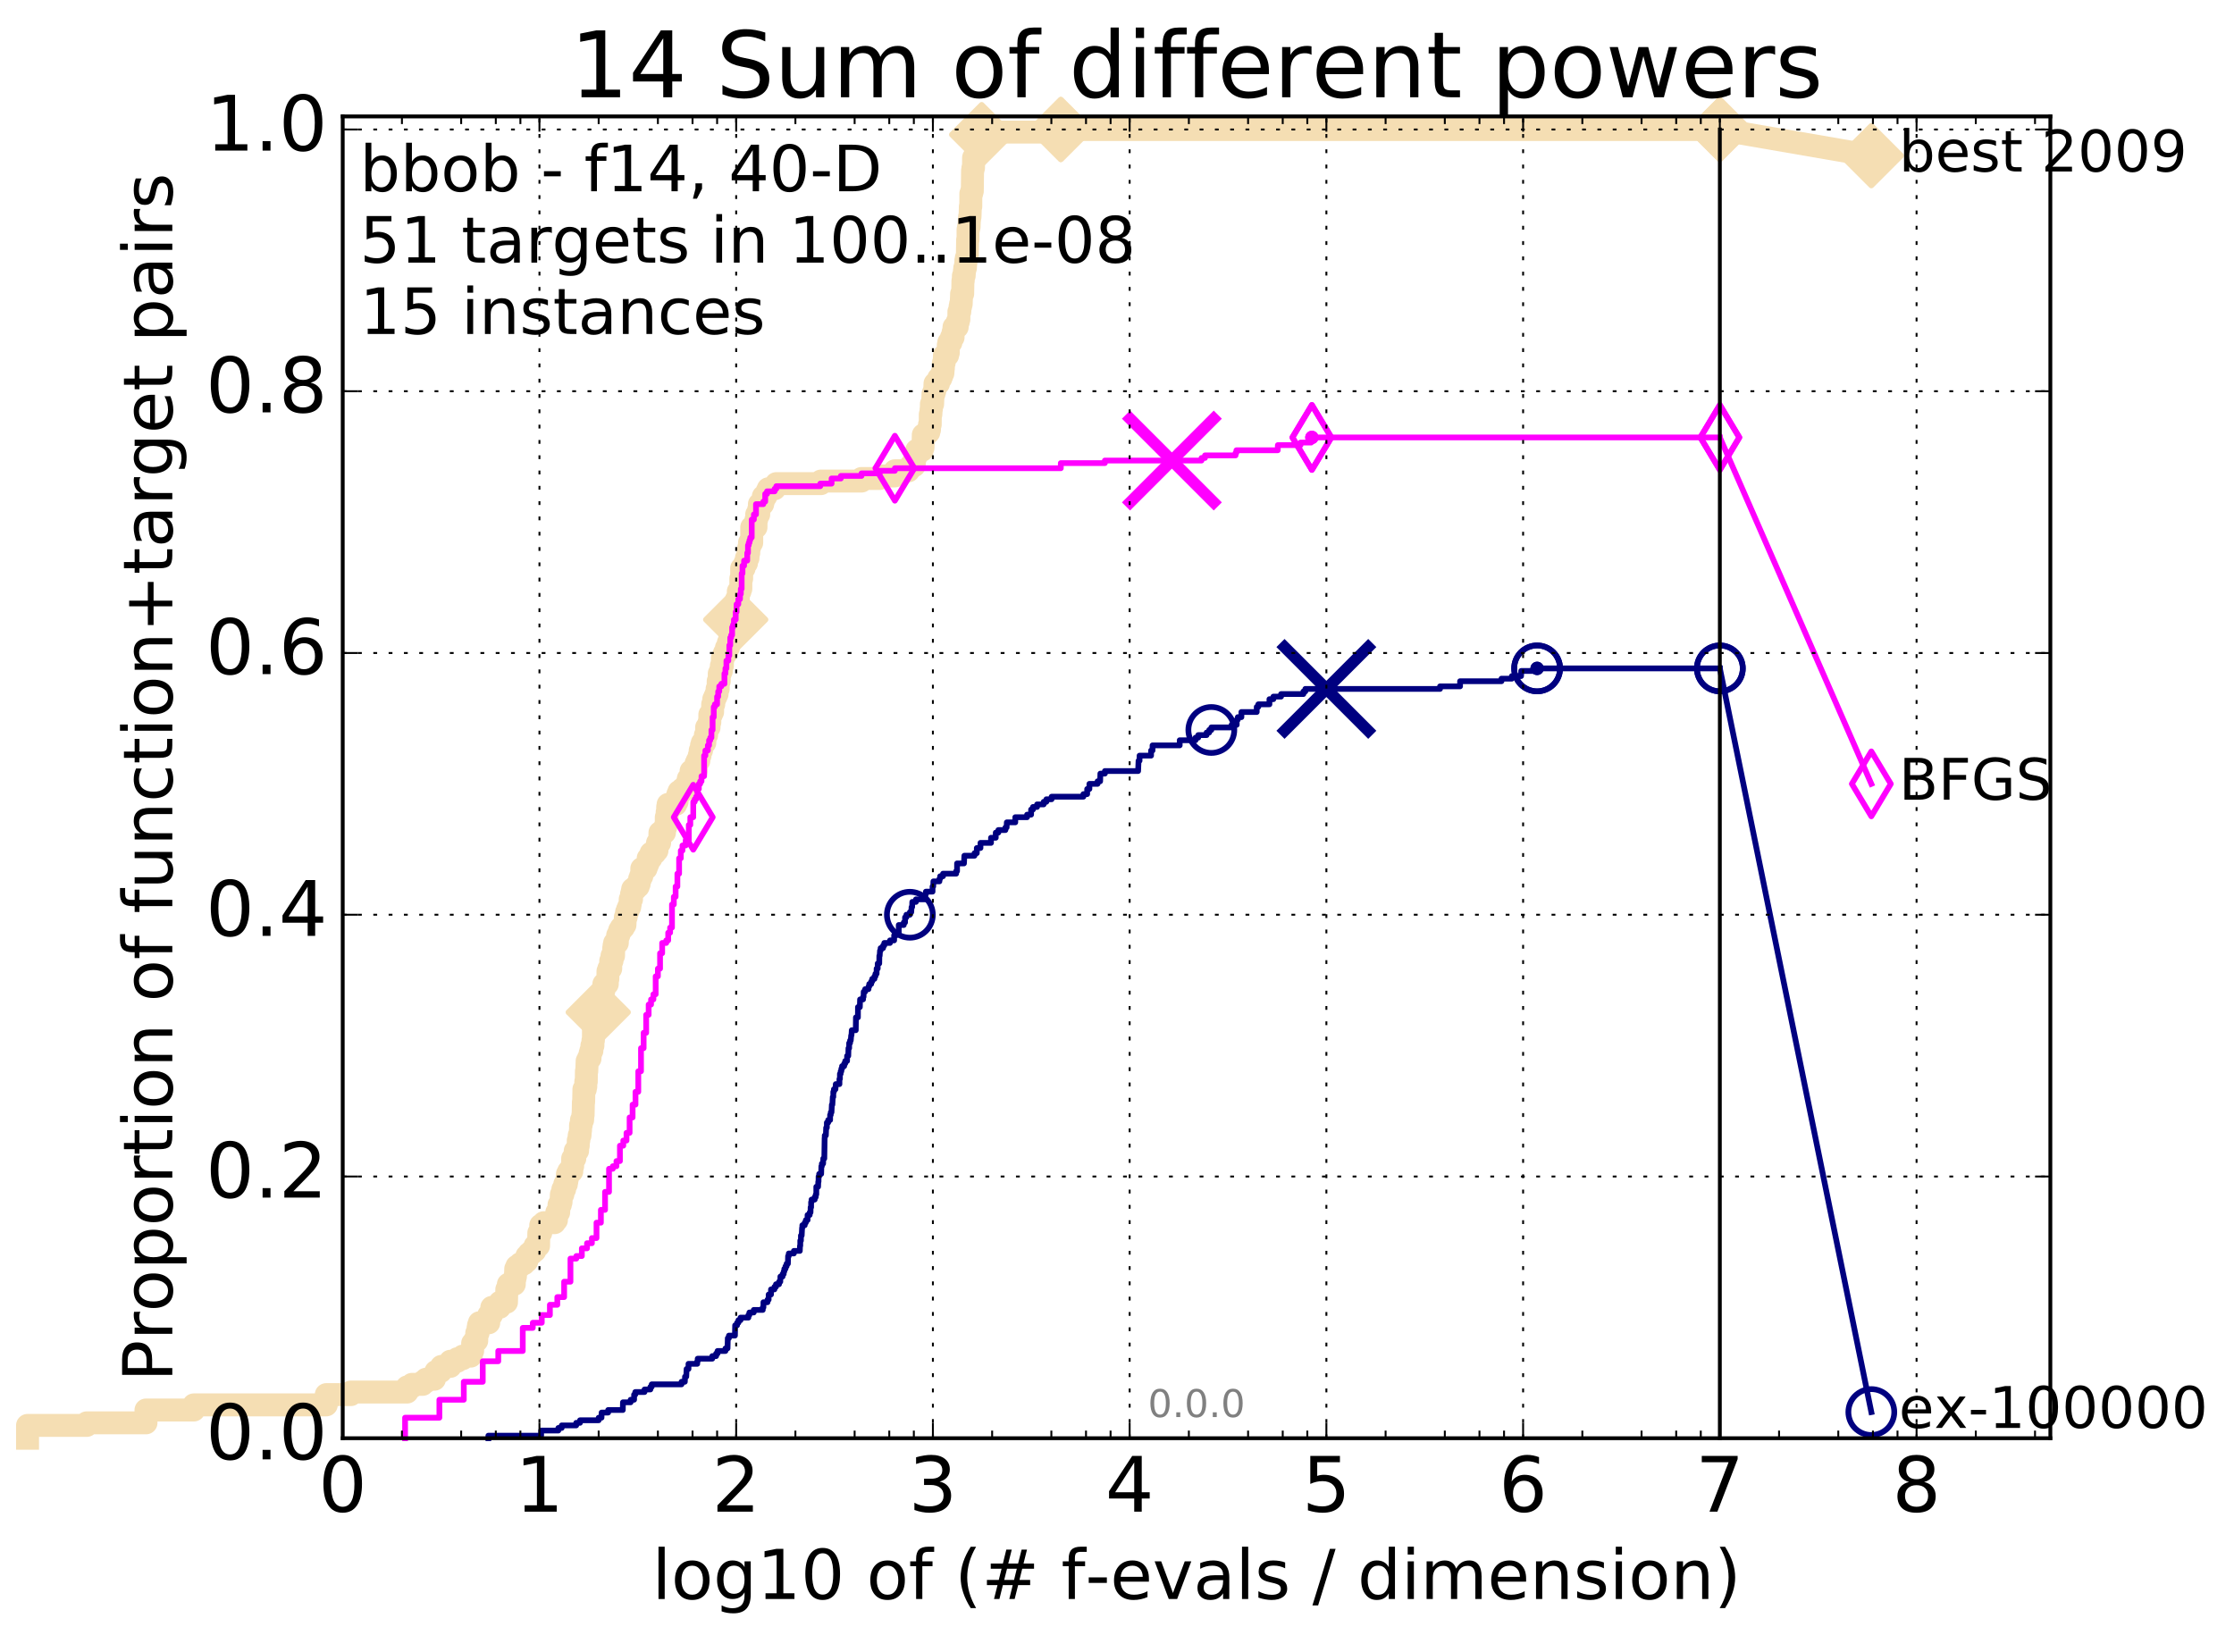 <?xml version="1.0" encoding="utf-8" standalone="no"?>
<!DOCTYPE svg PUBLIC "-//W3C//DTD SVG 1.1//EN"
  "http://www.w3.org/Graphics/SVG/1.1/DTD/svg11.dtd">
<!-- Created with matplotlib (http://matplotlib.org/) -->
<svg height="432pt" version="1.1" viewBox="0 0 584 432" width="584pt" xmlns="http://www.w3.org/2000/svg" xmlns:xlink="http://www.w3.org/1999/xlink">
 <defs>
  <style type="text/css">
*{stroke-linecap:butt;stroke-linejoin:round;stroke-miterlimit:100000;}
  </style>
 </defs>
 <g id="figure_1">
  <g id="patch_1">
   <path d="M 0 432.436 
L 584.371 432.436 
L 584.371 0 
L 0 0 
z
" style="fill:#ffffff;"/>
  </g>
  <g id="axes_1">
   <g id="patch_2">
    <path d="M 89.592 376.036 
L 535.992 376.036 
L 535.992 30.436 
L 89.592 30.436 
z
" style="fill:#ffffff;"/>
   </g>
   <g id="line2d_1">
    <path d="M 7.2 376.036 
L 7.2 372.682 
L 22.682 372.682 
L 22.682 372.011 
L 38.163 372.011 
L 38.163 368.656 
L 50.662 368.656 
L 50.662 367.314 
L 85.295 367.314 
L 85.295 364.63 
L 91.72 364.63 
L 91.72 363.959 
L 106.427 363.959 
L 106.427 362.617 
L 107.704 362.617 
L 107.704 361.947 
L 110.499 361.947 
L 110.499 361.276 
L 111.359 361.276 
L 111.359 360.605 
L 113.564 360.605 
L 113.564 359.263 
L 113.942 359.263 
L 113.942 358.592 
L 115.219 358.592 
L 115.219 357.921 
L 115.396 357.921 
L 115.396 357.25 
L 117.731 357.25 
L 117.731 355.908 
L 119.556 355.908 
L 119.556 355.237 
L 120.97 355.237 
L 120.97 354.566 
L 123.061 354.566 
L 123.061 353.895 
L 123.309 353.895 
L 123.309 353.224 
L 123.555 353.224 
L 123.555 351.212 
L 124.038 351.212 
L 124.038 350.541 
L 124.627 350.541 
L 124.627 348.528 
L 124.973 348.528 
L 124.973 347.186 
L 125.087 347.186 
L 125.087 346.515 
L 125.314 346.515 
L 125.314 345.844 
L 127.769 345.844 
L 127.769 343.831 
L 128.465 343.831 
L 128.563 341.818 
L 130.612 341.818 
L 130.701 340.477 
L 132.406 340.477 
L 132.488 337.122 
L 132.894 337.122 
L 132.894 335.78 
L 134.445 335.78 
L 134.445 334.438 
L 134.595 334.438 
L 134.595 333.767 
L 134.743 333.767 
L 134.817 331.754 
L 135.11 331.754 
L 135.11 331.083 
L 135.966 331.083 
L 135.966 330.412 
L 136.993 330.412 
L 136.993 329.742 
L 137.716 329.742 
L 137.716 328.4 
L 138.292 328.4 
L 138.292 327.729 
L 139.036 327.729 
L 139.036 327.058 
L 139.816 327.058 
L 139.875 325.716 
L 140.796 325.716 
L 140.852 322.361 
L 141.353 322.361 
L 141.353 320.348 
L 142.163 320.348 
L 142.163 319.677 
L 144.952 319.677 
L 144.952 319.007 
L 145.462 319.007 
L 145.553 316.994 
L 146.049 316.994 
L 146.138 314.981 
L 146.49 314.981 
L 146.49 314.31 
L 146.664 314.31 
L 146.751 312.297 
L 147.136 312.297 
L 147.136 310.955 
L 147.599 310.955 
L 147.64 309.613 
L 148.052 309.613 
L 148.052 308.942 
L 148.174 308.942 
L 148.174 308.272 
L 148.295 308.272 
L 148.335 306.93 
L 148.655 306.93 
L 148.655 306.259 
L 149.473 306.259 
L 149.473 304.917 
L 149.701 304.917 
L 149.701 302.904 
L 150.262 302.904 
L 150.372 300.891 
L 150.988 300.891 
L 151.059 299.549 
L 151.166 299.549 
L 151.166 298.207 
L 151.307 298.207 
L 151.413 296.866 
L 151.622 296.866 
L 151.726 295.524 
L 151.761 295.524 
L 151.761 294.182 
L 151.933 294.182 
L 152.001 292.84 
L 152.306 292.84 
L 152.374 291.498 
L 152.441 291.498 
L 152.508 288.143 
L 152.574 288.143 
L 152.641 284.789 
L 153.003 284.789 
L 153.003 284.118 
L 153.133 284.118 
L 153.133 282.776 
L 153.263 282.776 
L 153.295 280.092 
L 153.391 280.092 
L 153.487 277.408 
L 153.805 277.408 
L 153.805 276.737 
L 154.241 276.737 
L 154.272 275.396 
L 154.457 275.396 
L 154.457 274.725 
L 154.73 274.725 
L 154.73 273.383 
L 155.001 273.383 
L 155.001 272.041 
L 155.12 272.041 
L 155.149 268.686 
L 155.268 268.686 
L 155.268 268.015 
L 155.908 268.015 
L 155.908 267.344 
L 156.107 267.344 
L 156.107 266.673 
L 156.221 266.673 
L 156.305 264.661 
L 156.39 264.661 
L 156.39 263.99 
L 156.502 263.99 
L 156.558 262.648 
L 156.752 262.648 
L 156.862 260.635 
L 156.917 260.635 
L 156.917 259.964 
L 157.485 259.964 
L 157.485 259.293 
L 157.803 259.293 
L 157.856 257.28 
L 158.757 257.28 
L 158.757 255.938 
L 158.908 255.938 
L 158.933 253.926 
L 159.157 253.926 
L 159.157 253.255 
L 159.648 253.255 
L 159.648 251.242 
L 159.985 251.242 
L 159.985 249.9 
L 160.387 249.9 
L 160.434 247.887 
L 160.527 247.887 
L 160.527 247.216 
L 160.667 247.216 
L 160.667 246.545 
L 161.374 246.545 
L 161.463 244.532 
L 161.774 244.532 
L 161.774 243.862 
L 161.994 243.862 
L 161.994 243.191 
L 162.405 243.191 
L 162.405 242.52 
L 162.976 242.52 
L 162.976 241.849 
L 163.369 241.849 
L 163.472 239.836 
L 163.675 239.836 
L 163.675 239.165 
L 163.796 239.165 
L 163.796 238.494 
L 164.037 238.494 
L 164.037 237.823 
L 164.314 237.823 
L 164.314 237.152 
L 164.627 237.152 
L 164.627 236.481 
L 164.743 236.481 
L 164.743 235.139 
L 165.088 235.139 
L 165.088 233.797 
L 165.258 233.797 
L 165.258 233.127 
L 165.39 233.127 
L 165.39 232.456 
L 166.182 232.456 
L 166.182 231.785 
L 166.842 231.785 
L 166.842 231.114 
L 167.086 231.114 
L 167.086 230.443 
L 167.208 230.443 
L 167.208 229.772 
L 167.449 229.772 
L 167.449 229.101 
L 167.771 229.101 
L 167.771 227.088 
L 168.889 227.088 
L 168.889 226.417 
L 169.144 226.417 
L 169.144 225.746 
L 169.412 225.746 
L 169.443 224.404 
L 170.182 224.404 
L 170.182 223.062 
L 171.202 223.062 
L 171.202 222.392 
L 171.745 222.392 
L 171.745 221.05 
L 171.885 221.05 
L 171.885 220.379 
L 172.439 220.379 
L 172.521 217.695 
L 173.702 217.695 
L 173.741 216.353 
L 174.01 216.353 
L 174.01 215.682 
L 174.175 215.682 
L 174.175 213.669 
L 174.402 213.669 
L 174.402 212.327 
L 174.539 212.327 
L 174.539 210.986 
L 174.651 210.986 
L 174.651 210.315 
L 176.664 210.315 
L 176.664 209.644 
L 177.001 209.644 
L 177.001 208.302 
L 177.212 208.302 
L 177.212 207.631 
L 177.486 207.631 
L 177.486 206.96 
L 178.321 206.96 
L 178.321 206.289 
L 179.568 206.289 
L 179.568 205.618 
L 179.776 205.618 
L 179.776 204.276 
L 179.933 204.276 
L 179.933 203.605 
L 180.407 203.605 
L 180.407 202.934 
L 180.655 202.934 
L 180.655 201.592 
L 181.969 201.592 
L 181.969 199.58 
L 182.271 199.58 
L 182.271 198.909 
L 182.689 198.909 
L 182.784 197.567 
L 182.998 197.567 
L 183.041 196.225 
L 183.387 196.225 
L 183.387 194.883 
L 183.587 194.883 
L 183.587 194.212 
L 184.25 194.212 
L 184.306 192.87 
L 184.394 192.87 
L 184.394 192.199 
L 184.72 192.199 
L 184.72 190.187 
L 185.358 190.187 
L 185.358 188.845 
L 185.557 188.845 
L 185.557 186.832 
L 185.979 186.832 
L 185.979 186.161 
L 186.282 186.161 
L 186.305 184.148 
L 186.582 184.148 
L 186.582 182.806 
L 186.878 182.806 
L 186.878 182.135 
L 187.17 182.135 
L 187.17 181.464 
L 187.458 181.464 
L 187.458 180.122 
L 187.742 180.122 
L 187.742 178.11 
L 188.023 178.11 
L 188.023 176.097 
L 188.301 176.097 
L 188.301 175.426 
L 188.575 175.426 
L 188.575 174.084 
L 188.845 174.084 
L 188.845 172.071 
L 189.113 172.071 
L 189.113 171.4 
L 189.377 171.4 
L 189.377 170.729 
L 189.896 170.729 
L 189.896 169.387 
L 190.404 169.387 
L 190.404 168.046 
L 190.653 168.046 
L 190.653 167.375 
L 190.9 167.375 
L 190.9 166.033 
L 191.385 166.033 
L 191.385 164.691 
L 191.624 164.691 
L 191.624 162.678 
L 192.094 162.678 
L 192.094 162.007 
L 192.326 162.007 
L 192.326 158.652 
L 192.555 158.652 
L 192.555 156.64 
L 193.006 156.64 
L 193.006 154.627 
L 193.448 154.627 
L 193.448 153.956 
L 193.666 153.956 
L 193.666 151.272 
L 193.882 151.272 
L 193.882 148.588 
L 194.517 148.588 
L 194.517 147.917 
L 194.724 147.917 
L 194.724 147.246 
L 195.134 147.246 
L 195.134 145.905 
L 195.536 145.905 
L 195.536 144.563 
L 195.735 144.563 
L 195.735 143.221 
L 195.932 143.221 
L 195.932 141.879 
L 196.512 141.879 
L 196.512 137.853 
L 197.628 137.853 
L 197.628 135.841 
L 197.809 135.841 
L 197.809 134.499 
L 198.343 134.499 
L 198.343 133.157 
L 198.518 133.157 
L 198.518 131.815 
L 199.374 131.815 
L 199.374 131.144 
L 199.541 131.144 
L 199.541 129.802 
L 200.198 129.802 
L 200.198 129.131 
L 200.519 129.131 
L 200.519 128.46 
L 200.836 128.46 
L 200.836 127.789 
L 202.502 127.789 
L 202.502 127.118 
L 202.936 127.118 
L 202.936 126.447 
L 214.6 126.447 
L 214.6 125.776 
L 225.213 125.776 
L 225.213 125.106 
L 229.953 125.106 
L 229.953 124.435 
L 233.932 124.435 
L 233.932 123.093 
L 237.5 123.093 
L 237.5 122.422 
L 238.062 122.422 
L 238.062 121.751 
L 238.99 121.751 
L 239.035 120.409 
L 239.118 120.409 
L 239.118 119.738 
L 239.284 119.738 
L 239.284 119.067 
L 239.64 119.067 
L 239.648 117.725 
L 241.086 117.725 
L 241.086 117.054 
L 241.288 117.054 
L 241.358 113.7 
L 242.144 113.7 
L 242.144 113.029 
L 242.804 113.029 
L 242.804 112.358 
L 242.984 112.358 
L 242.984 111.016 
L 243.175 111.016 
L 243.192 108.332 
L 243.347 108.332 
L 243.406 106.99 
L 243.479 106.99 
L 243.479 105.648 
L 243.801 105.648 
L 243.903 102.965 
L 244.163 102.965 
L 244.163 102.294 
L 244.353 102.294 
L 244.423 100.281 
L 245.338 100.281 
L 245.361 98.939 
L 245.951 98.939 
L 245.951 98.268 
L 246.214 98.268 
L 246.214 97.597 
L 246.481 97.597 
L 246.591 96.255 
L 246.617 96.255 
L 246.617 94.913 
L 246.81 94.913 
L 246.886 92.901 
L 247.719 92.901 
L 247.719 92.23 
L 247.898 92.23 
L 247.898 90.217 
L 248.021 90.217 
L 248.021 89.546 
L 248.583 89.546 
L 248.583 88.875 
L 248.722 88.875 
L 248.722 88.204 
L 249.15 88.204 
L 249.156 86.862 
L 249.295 86.862 
L 249.387 85.52 
L 250.224 85.52 
L 250.224 84.178 
L 250.501 84.178 
L 250.501 83.507 
L 250.666 83.507 
L 250.669 81.495 
L 250.905 81.495 
L 250.986 80.153 
L 251.117 80.153 
L 251.117 79.482 
L 251.277 79.482 
L 251.375 76.798 
L 251.664 76.798 
L 251.72 73.443 
L 251.8 73.443 
L 251.847 72.101 
L 252.05 72.101 
L 252.122 70.76 
L 252.192 70.76 
L 252.192 70.089 
L 252.367 70.089 
L 252.456 68.747 
L 252.497 68.747 
L 252.497 68.076 
L 252.616 68.076 
L 252.616 67.405 
L 252.872 67.405 
L 252.95 62.708 
L 253.057 62.708 
L 253.06 60.025 
L 253.187 60.025 
L 253.187 59.354 
L 253.337 59.354 
L 253.414 57.341 
L 253.465 57.341 
L 253.465 56.67 
L 253.579 56.67 
L 253.665 53.986 
L 253.78 53.986 
L 253.789 50.631 
L 254.003 50.631 
L 254.003 49.961 
L 254.177 49.961 
L 254.242 44.593 
L 254.328 44.593 
L 254.328 43.922 
L 254.487 43.922 
L 254.506 41.238 
L 255.094 41.238 
L 255.177 37.884 
L 255.269 37.884 
L 255.368 36.542 
L 255.47 36.542 
L 255.47 35.871 
L 255.893 35.871 
L 255.893 35.2 
L 256.625 35.2 
L 256.625 34.529 
L 277.312 34.529 
L 277.312 33.858 
L 449.592 33.858 
L 449.592 33.858 
" style="fill:none;stroke:#f5deb3;stroke-linecap:square;stroke-width:6.0;"/>
   </g>
   <g id="line2d_2"/>
   <g id="line2d_3">
    <path d="M 449.592 33.858 
L 489.192 40.702 
" style="fill:none;stroke:#f5deb3;stroke-linecap:square;stroke-width:6.0;"/>
    <defs>
     <path d="M -0 7.778 
L 7.778 0 
L 0 -7.778 
L -7.778 -0 
z
" id="m5352e57d7b" style="stroke:#f5deb3;stroke-linejoin:miter;stroke-width:1.5;"/>
    </defs>
    <g>
     <use style="fill:#f5deb3;stroke:#f5deb3;stroke-linejoin:miter;stroke-width:1.5;" x="449.592" xlink:href="#m5352e57d7b" y="33.858"/>
     <use style="fill:#f5deb3;stroke:#f5deb3;stroke-linejoin:miter;stroke-width:1.5;" x="489.192" xlink:href="#m5352e57d7b" y="40.702"/>
    </g>
   </g>
   <g id="line2d_4">
    <defs>
     <path d="M 0 1.5 
C 0.398 1.5 0.779 1.342 1.061 1.061 
C 1.342 0.779 1.5 0.398 1.5 0 
C 1.5 -0.398 1.342 -0.779 1.061 -1.061 
C 0.779 -1.342 0.398 -1.5 0 -1.5 
C -0.398 -1.5 -0.779 -1.342 -1.061 -1.061 
C -1.342 -0.779 -1.5 -0.398 -1.5 0 
C -1.5 0.398 -1.342 0.779 -1.061 1.061 
C -0.779 1.342 -0.398 1.5 0 1.5 
z
" id="m8b3047dbea" style="stroke:#f5deb3;stroke-width:0.5;"/>
    </defs>
    <g>
     <use style="fill:#f5deb3;stroke:#f5deb3;stroke-width:0.5;" x="277.312" xlink:href="#m8b3047dbea" y="33.858"/>
     <use style="fill:#f5deb3;stroke:#f5deb3;stroke-width:0.5;" x="277.312" xlink:href="#m8b3047dbea" y="33.858"/>
    </g>
   </g>
   <g id="line2d_5">
    <g>
     <use style="fill:#f5deb3;stroke:#f5deb3;stroke-linejoin:miter;stroke-width:1.5;" x="156.39" xlink:href="#m5352e57d7b" y="264.661"/>
     <use style="fill:#f5deb3;stroke:#f5deb3;stroke-linejoin:miter;stroke-width:1.5;" x="192.326" xlink:href="#m5352e57d7b" y="162.007"/>
     <use style="fill:#f5deb3;stroke:#f5deb3;stroke-linejoin:miter;stroke-width:1.5;" x="256.625" xlink:href="#m5352e57d7b" y="35.2"/>
     <use style="fill:#f5deb3;stroke:#f5deb3;stroke-linejoin:miter;stroke-width:1.5;" x="277.312" xlink:href="#m5352e57d7b" y="33.858"/>
     <use style="fill:#f5deb3;stroke:#f5deb3;stroke-linejoin:miter;stroke-width:1.5;" x="277.312" xlink:href="#m5352e57d7b" y="33.858"/>
     <use style="fill:#f5deb3;stroke:#f5deb3;stroke-linejoin:miter;stroke-width:1.5;" x="449.592" xlink:href="#m5352e57d7b" y="33.858"/>
    </g>
   </g>
   <g id="line2d_6">
    <defs>
     <path d="M 0 1.5 
C 0.398 1.5 0.779 1.342 1.061 1.061 
C 1.342 0.779 1.5 0.398 1.5 0 
C 1.5 -0.398 1.342 -0.779 1.061 -1.061 
C 0.779 -1.342 0.398 -1.5 0 -1.5 
C -0.398 -1.5 -0.779 -1.342 -1.061 -1.061 
C -1.342 -0.779 -1.5 -0.398 -1.5 0 
C -1.5 0.398 -1.342 0.779 -1.061 1.061 
C -0.779 1.342 -0.398 1.5 0 1.5 
z
" id="md4eddcdb84" style="stroke:#000080;stroke-width:0.5;"/>
    </defs>
    <g>
     <use style="fill:#000080;stroke:#000080;stroke-width:0.5;" x="401.825" xlink:href="#md4eddcdb84" y="174.755"/>
     <use style="fill:#000080;stroke:#000080;stroke-width:0.5;" x="401.825" xlink:href="#md4eddcdb84" y="174.755"/>
    </g>
   </g>
   <g id="line2d_7">
    <path d="M 127.667 376.036 
L 127.667 375.365 
L 141.463 375.365 
L 141.463 374.023 
L 145.959 374.023 
L 145.959 373.352 
L 146.837 373.352 
L 146.837 372.682 
L 150.628 372.682 
L 150.628 372.011 
L 151.622 372.011 
L 151.622 371.34 
L 156.502 371.34 
L 156.502 370.669 
L 157.243 370.669 
L 157.27 369.327 
L 158.983 369.327 
L 158.983 368.656 
L 162.808 368.656 
L 162.85 366.643 
L 164.858 366.643 
L 164.858 365.972 
L 165.762 365.972 
L 165.762 364.63 
L 166.073 364.63 
L 166.073 363.959 
L 168.484 363.959 
L 168.484 363.288 
L 170.015 363.288 
L 170.015 362.617 
L 170.362 362.617 
L 170.362 361.947 
L 178.163 361.947 
L 178.163 361.276 
L 179.025 361.276 
L 179.076 359.934 
L 179.399 359.934 
L 179.488 357.921 
L 179.982 357.921 
L 179.982 356.579 
L 182.271 356.579 
L 182.271 355.908 
L 182.385 355.908 
L 182.385 355.237 
L 186.194 355.237 
L 186.194 354.566 
L 187.205 354.566 
L 187.205 353.895 
L 187.576 353.895 
L 187.576 353.224 
L 189.644 353.224 
L 189.644 352.553 
L 190.188 352.553 
L 190.256 349.87 
L 190.556 349.87 
L 190.556 349.199 
L 192.123 349.199 
L 192.179 346.515 
L 192.677 346.515 
L 192.677 345.844 
L 193.028 345.844 
L 193.028 345.173 
L 193.586 345.173 
L 193.586 344.502 
L 195.638 344.502 
L 195.638 343.831 
L 195.898 343.831 
L 195.898 343.16 
L 197.041 343.16 
L 197.041 342.489 
L 199.398 342.489 
L 199.398 341.818 
L 199.574 341.818 
L 199.574 340.477 
L 200.64 340.477 
L 200.64 339.806 
L 200.936 339.806 
L 200.936 338.464 
L 201.553 338.464 
L 201.553 337.122 
L 202.445 337.122 
L 202.445 336.451 
L 202.852 336.451 
L 202.852 335.78 
L 203.651 335.78 
L 203.651 335.109 
L 203.983 335.109 
L 204.006 333.767 
L 204.578 333.767 
L 204.578 333.096 
L 204.871 333.096 
L 204.871 332.425 
L 205.034 332.425 
L 205.034 331.754 
L 205.337 331.754 
L 205.337 331.083 
L 205.627 331.083 
L 205.627 330.412 
L 205.968 330.412 
L 206.019 328.4 
L 206.198 328.4 
L 206.198 327.729 
L 207.533 327.729 
L 207.533 327.058 
L 209.084 327.058 
L 209.129 325.716 
L 209.203 325.716 
L 209.203 324.374 
L 209.376 324.374 
L 209.376 323.032 
L 209.574 323.032 
L 209.675 321.019 
L 209.742 321.019 
L 209.742 320.348 
L 210.367 320.348 
L 210.367 319.677 
L 210.655 319.677 
L 210.655 319.007 
L 211.108 319.007 
L 211.108 317.665 
L 211.665 317.665 
L 211.665 316.994 
L 211.879 316.994 
L 211.907 315.652 
L 212.037 315.652 
L 212.037 314.31 
L 212.149 314.31 
L 212.149 313.639 
L 212.977 313.639 
L 212.977 312.968 
L 213.251 312.968 
L 213.251 312.297 
L 213.394 312.297 
L 213.394 310.284 
L 213.861 310.284 
L 213.91 308.942 
L 213.976 308.942 
L 213.989 307.601 
L 214.14 307.601 
L 214.14 306.93 
L 214.66 306.93 
L 214.716 304.917 
L 214.847 304.917 
L 214.847 304.246 
L 215.173 304.246 
L 215.215 302.904 
L 215.485 302.904 
L 215.571 297.537 
L 215.604 297.537 
L 215.604 296.866 
L 215.892 296.866 
L 215.968 294.853 
L 216.152 294.853 
L 216.152 293.511 
L 216.501 293.511 
L 216.501 292.84 
L 217.003 292.84 
L 217.003 291.498 
L 217.172 291.498 
L 217.172 290.827 
L 217.365 290.827 
L 217.46 288.814 
L 217.596 288.814 
L 217.699 286.802 
L 217.837 286.802 
L 217.837 285.46 
L 217.998 285.46 
L 217.998 284.789 
L 218.4 284.789 
L 218.484 283.447 
L 219.441 283.447 
L 219.441 282.105 
L 219.569 282.105 
L 219.569 280.763 
L 219.764 280.763 
L 219.764 280.092 
L 219.942 280.092 
L 219.942 279.421 
L 220.127 279.421 
L 220.127 278.75 
L 220.682 278.75 
L 220.682 278.079 
L 220.953 278.079 
L 220.953 277.408 
L 221.439 277.408 
L 221.442 276.067 
L 221.75 276.067 
L 221.803 274.054 
L 221.982 274.054 
L 221.982 272.712 
L 222.221 272.712 
L 222.221 272.041 
L 222.404 272.041 
L 222.51 270.699 
L 222.589 270.699 
L 222.665 269.357 
L 223.71 269.357 
L 223.754 266.002 
L 224.272 266.002 
L 224.285 263.319 
L 224.776 263.319 
L 224.835 261.306 
L 225.619 261.306 
L 225.619 260.635 
L 225.747 260.635 
L 225.783 259.293 
L 226.159 259.293 
L 226.159 258.622 
L 227.035 258.622 
L 227.035 257.951 
L 227.227 257.951 
L 227.227 257.28 
L 227.741 257.28 
L 227.741 256.609 
L 228.009 256.609 
L 228.009 255.938 
L 228.593 255.938 
L 228.593 255.267 
L 228.852 255.267 
L 228.852 254.597 
L 229.158 254.597 
L 229.158 253.255 
L 229.443 253.255 
L 229.443 251.913 
L 229.845 251.913 
L 229.873 249.9 
L 229.962 249.9 
L 230.047 248.558 
L 230.205 248.558 
L 230.205 247.887 
L 230.855 247.887 
L 230.855 247.216 
L 231.166 247.216 
L 231.166 246.545 
L 232.655 246.545 
L 232.655 245.874 
L 233.741 245.874 
L 233.741 244.532 
L 234.309 244.532 
L 234.309 243.862 
L 234.948 243.862 
L 234.948 241.849 
L 236.256 241.849 
L 236.256 241.178 
L 236.595 241.178 
L 236.595 239.836 
L 236.944 239.836 
L 236.944 239.165 
L 237.853 239.165 
L 237.853 238.494 
L 238.21 238.494 
L 238.298 237.152 
L 238.447 237.152 
L 238.485 235.81 
L 239.441 235.81 
L 239.441 235.139 
L 241.794 235.139 
L 241.875 233.797 
L 242.039 233.797 
L 242.039 233.127 
L 243.782 233.127 
L 243.782 231.785 
L 243.957 231.785 
L 244.006 230.443 
L 245.577 230.443 
L 245.577 229.772 
L 245.767 229.772 
L 245.767 229.101 
L 246.525 229.101 
L 246.525 228.43 
L 249.954 228.43 
L 249.954 227.759 
L 250.191 227.759 
L 250.191 225.746 
L 251.994 225.746 
L 252.101 223.733 
L 254.753 223.733 
L 254.753 223.062 
L 255.351 223.062 
L 255.351 221.721 
L 256.309 221.721 
L 256.309 220.379 
L 259.066 220.379 
L 259.066 219.037 
L 260.305 219.037 
L 260.305 217.695 
L 260.981 217.695 
L 260.981 217.024 
L 262.828 217.024 
L 262.828 216.353 
L 263.149 216.353 
L 263.197 215.011 
L 265.408 215.011 
L 265.408 213.669 
L 268.493 213.669 
L 268.493 212.998 
L 269.545 212.998 
L 269.545 211.657 
L 270.036 211.657 
L 270.036 210.986 
L 271.103 210.986 
L 271.103 210.315 
L 272.829 210.315 
L 272.829 209.644 
L 273.535 209.644 
L 273.535 208.973 
L 274.904 208.973 
L 274.904 208.302 
L 283.216 208.302 
L 283.216 207.631 
L 284.203 207.631 
L 284.203 206.289 
L 284.786 206.289 
L 284.786 204.947 
L 286.922 204.947 
L 286.922 204.276 
L 287.597 204.276 
L 287.651 202.263 
L 288.84 202.263 
L 288.84 201.592 
L 297.522 201.592 
L 297.629 198.909 
L 297.896 198.909 
L 297.896 197.567 
L 300.905 197.567 
L 300.905 196.225 
L 301.292 196.225 
L 301.292 194.883 
L 308.394 194.883 
L 308.394 193.541 
L 312.527 193.541 
L 312.527 192.87 
L 313.231 192.87 
L 313.231 192.199 
L 315.426 192.199 
L 315.426 191.528 
L 316.107 191.528 
L 316.107 190.857 
L 316.661 190.857 
L 316.661 190.187 
L 321.955 190.187 
L 321.955 189.516 
L 323.292 189.516 
L 323.292 188.174 
L 323.581 188.174 
L 323.581 187.503 
L 324.521 187.503 
L 324.521 186.161 
L 328.528 186.161 
L 328.528 184.819 
L 328.943 184.819 
L 328.943 184.148 
L 331.847 184.148 
L 331.847 182.806 
L 332.881 182.806 
L 332.881 182.135 
L 334.889 182.135 
L 334.889 181.464 
L 340.726 181.464 
L 340.726 180.793 
L 341.232 180.793 
L 341.232 180.122 
L 376.444 180.122 
L 376.444 179.452 
L 381.684 179.452 
L 381.684 178.11 
L 392.511 178.11 
L 392.511 177.439 
L 395.217 177.439 
L 395.217 176.768 
L 397.63 176.768 
L 397.67 175.426 
L 401.825 175.426 
L 401.825 174.755 
L 449.592 174.755 
L 449.592 174.755 
" style="fill:none;stroke:#000080;stroke-linecap:square;stroke-width:1.5;"/>
   </g>
   <g id="line2d_8">
    <defs>
     <path d="M 0 6 
C 1.591 6 3.117 5.368 4.243 4.243 
C 5.368 3.117 6 1.591 6 0 
C 6 -1.591 5.368 -3.117 4.243 -4.243 
C 3.117 -5.368 1.591 -6 0 -6 
C -1.591 -6 -3.117 -5.368 -4.243 -4.243 
C -5.368 -3.117 -6 -1.591 -6 0 
C -6 1.591 -5.368 3.117 -4.243 4.243 
C -3.117 5.368 -1.591 6 0 6 
z
" id="m431f32336b" style="stroke:#000080;stroke-width:1.5;"/>
    </defs>
    <g>
     <use style="fill:none;stroke:#000080;stroke-width:1.5;" x="237.853" xlink:href="#m431f32336b" y="239.165"/>
     <use style="fill:none;stroke:#000080;stroke-width:1.5;" x="316.661" xlink:href="#m431f32336b" y="190.857"/>
     <use style="fill:none;stroke:#000080;stroke-width:1.5;" x="401.825" xlink:href="#m431f32336b" y="174.755"/>
     <use style="fill:none;stroke:#000080;stroke-width:1.5;" x="401.825" xlink:href="#m431f32336b" y="174.755"/>
     <use style="fill:none;stroke:#000080;stroke-width:1.5;" x="449.592" xlink:href="#m431f32336b" y="174.755"/>
    </g>
   </g>
   <g id="line2d_9"/>
   <g id="line2d_10">
    <path clip-path="url(#p38a7b1229e)" d="M 346.735 180.122 
" style="fill:none;stroke:#000080;stroke-linecap:square;"/>
    <defs>
     <path d="M -12 12 
L 12 -12 
M -12 -12 
L 12 12 
" id="md383bcaded" style="stroke:#000080;stroke-width:3.0;"/>
    </defs>
    <g clip-path="url(#p38a7b1229e)">
     <use style="fill:#000080;stroke:#000080;stroke-width:3.0;" x="346.735" xlink:href="#md383bcaded" y="180.122"/>
    </g>
   </g>
   <g id="line2d_11">
    <defs>
     <path d="M 0 1.5 
C 0.398 1.5 0.779 1.342 1.061 1.061 
C 1.342 0.779 1.5 0.398 1.5 0 
C 1.5 -0.398 1.342 -0.779 1.061 -1.061 
C 0.779 -1.342 0.398 -1.5 0 -1.5 
C -0.398 -1.5 -0.779 -1.342 -1.061 -1.061 
C -1.342 -0.779 -1.5 -0.398 -1.5 0 
C -1.5 0.398 -1.342 0.779 -1.061 1.061 
C -0.779 1.342 -0.398 1.5 0 1.5 
z
" id="m296eb391a0" style="stroke:#ff00ff;stroke-width:0.5;"/>
    </defs>
    <g>
     <use style="fill:#ff00ff;stroke:#ff00ff;stroke-width:0.5;" x="342.946" xlink:href="#m296eb391a0" y="114.371"/>
     <use style="fill:#ff00ff;stroke:#ff00ff;stroke-width:0.5;" x="342.946" xlink:href="#m296eb391a0" y="114.371"/>
    </g>
   </g>
   <g id="line2d_12">
    <path d="M 105.895 376.036 
L 105.895 370.669 
L 114.862 370.669 
L 114.862 365.972 
L 121.242 365.972 
L 121.242 361.276 
L 126.199 361.276 
L 126.199 355.908 
L 130.253 355.908 
L 130.253 353.224 
L 136.656 353.224 
L 136.656 347.186 
L 139.279 347.186 
L 139.279 345.844 
L 141.626 345.844 
L 141.626 343.831 
L 143.75 343.831 
L 143.75 341.147 
L 145.689 341.147 
L 145.689 339.135 
L 147.474 339.135 
L 147.474 335.109 
L 149.126 335.109 
L 149.126 329.071 
L 150.664 329.071 
L 150.664 328.4 
L 152.103 328.4 
L 152.103 326.387 
L 153.455 326.387 
L 153.455 325.045 
L 154.73 325.045 
L 154.73 323.703 
L 155.936 323.703 
L 155.936 319.677 
L 157.081 319.677 
L 157.081 316.323 
L 158.169 316.323 
L 158.169 311.626 
L 159.207 311.626 
L 159.207 305.588 
L 160.199 305.588 
L 160.199 304.917 
L 161.148 304.917 
L 161.148 303.575 
L 162.059 303.575 
L 162.059 299.549 
L 162.934 299.549 
L 162.934 298.207 
L 163.776 298.207 
L 163.776 296.195 
L 164.588 296.195 
L 164.588 292.169 
L 165.371 292.169 
L 165.371 288.814 
L 166.128 288.814 
L 166.128 285.46 
L 166.859 285.46 
L 166.859 280.092 
L 167.568 280.092 
L 167.568 274.054 
L 168.255 274.054 
L 168.255 270.028 
L 168.921 270.028 
L 168.921 265.332 
L 169.568 265.332 
L 169.568 262.648 
L 170.197 262.648 
L 170.197 261.306 
L 170.808 261.306 
L 170.808 259.964 
L 171.404 259.964 
L 171.404 255.267 
L 171.983 255.267 
L 171.983 253.255 
L 172.548 253.255 
L 172.548 249.229 
L 173.1 249.229 
L 173.1 246.545 
L 174.163 246.545 
L 174.163 245.874 
L 174.676 245.874 
L 174.676 243.862 
L 175.178 243.862 
L 175.178 242.52 
L 175.668 242.52 
L 175.668 236.481 
L 176.148 236.481 
L 176.148 234.468 
L 176.618 234.468 
L 176.618 231.785 
L 177.079 231.785 
L 177.079 228.43 
L 177.53 228.43 
L 177.53 224.404 
L 177.972 224.404 
L 177.972 222.392 
L 178.405 222.392 
L 178.405 221.05 
L 179.248 221.05 
L 179.248 219.708 
L 180.06 219.708 
L 180.06 215.682 
L 180.455 215.682 
L 180.455 213.669 
L 181.225 213.669 
L 181.225 209.644 
L 181.6 209.644 
L 181.6 208.973 
L 181.969 208.973 
L 181.969 208.302 
L 182.332 208.302 
L 182.332 206.289 
L 182.689 206.289 
L 182.689 204.947 
L 183.041 204.947 
L 183.041 204.276 
L 183.387 204.276 
L 183.387 202.934 
L 184.064 202.934 
L 184.064 197.567 
L 184.394 197.567 
L 184.394 196.225 
L 185.042 196.225 
L 185.042 194.883 
L 185.358 194.883 
L 185.358 193.541 
L 185.671 193.541 
L 185.671 192.87 
L 185.979 192.87 
L 185.979 190.857 
L 186.282 190.857 
L 186.282 187.503 
L 186.582 187.503 
L 186.582 184.819 
L 186.878 184.819 
L 186.878 184.148 
L 187.458 184.148 
L 187.458 182.135 
L 187.742 182.135 
L 187.742 180.793 
L 188.023 180.793 
L 188.023 179.452 
L 188.575 179.452 
L 188.575 178.781 
L 189.377 178.781 
L 189.377 176.097 
L 189.638 176.097 
L 189.638 174.755 
L 189.896 174.755 
L 189.896 172.742 
L 190.404 172.742 
L 190.404 171.4 
L 190.653 171.4 
L 190.653 168.717 
L 190.9 168.717 
L 190.9 166.704 
L 191.144 166.704 
L 191.144 166.033 
L 191.385 166.033 
L 191.385 164.02 
L 191.624 164.02 
L 191.624 163.349 
L 191.86 163.349 
L 191.86 162.007 
L 192.326 162.007 
L 192.326 159.994 
L 192.555 159.994 
L 192.555 157.982 
L 193.006 157.982 
L 193.006 156.64 
L 193.448 156.64 
L 193.448 155.298 
L 193.666 155.298 
L 193.666 153.956 
L 193.882 153.956 
L 193.882 149.93 
L 194.095 149.93 
L 194.095 147.917 
L 194.517 147.917 
L 194.517 146.576 
L 195.336 146.576 
L 195.336 144.563 
L 195.536 144.563 
L 195.536 142.55 
L 195.735 142.55 
L 195.735 141.879 
L 195.932 141.879 
L 195.932 141.208 
L 196.127 141.208 
L 196.127 140.537 
L 196.512 140.537 
L 196.512 135.841 
L 197.077 135.841 
L 197.077 134.499 
L 197.628 134.499 
L 197.628 131.815 
L 199.541 131.815 
L 199.541 131.144 
L 200.036 131.144 
L 200.036 129.131 
L 200.519 129.131 
L 200.519 128.46 
L 202.502 128.46 
L 202.502 127.789 
L 202.936 127.789 
L 202.936 127.118 
L 214.43 127.118 
L 214.43 126.447 
L 217.39 126.447 
L 217.39 125.106 
L 219.803 125.106 
L 219.803 124.435 
L 225.213 124.435 
L 225.213 123.764 
L 229.953 123.764 
L 229.953 123.093 
L 233.932 123.093 
L 233.932 122.422 
L 277.312 122.422 
L 277.312 121.08 
L 288.828 121.08 
L 288.828 120.409 
L 314.098 120.409 
L 314.098 119.738 
L 314.998 119.738 
L 314.998 119.067 
L 322.995 119.067 
L 322.995 118.396 
L 323.219 118.396 
L 323.219 117.725 
L 334.025 117.725 
L 334.047 116.383 
L 339.975 116.383 
L 339.975 115.712 
L 342.752 115.712 
L 342.752 115.041 
L 342.946 115.041 
L 342.946 114.371 
L 449.592 114.371 
L 449.592 114.371 
" style="fill:none;stroke:#ff00ff;stroke-linecap:square;stroke-width:1.5;"/>
   </g>
   <g id="line2d_13">
    <defs>
     <path d="M -0 8.485 
L 5.091 0 
L 0 -8.485 
L -5.091 -0 
z
" id="mf4283a9369" style="stroke:#ff00ff;stroke-linejoin:miter;stroke-width:1.5;"/>
    </defs>
    <g>
     <use style="fill:none;stroke:#ff00ff;stroke-linejoin:miter;stroke-width:1.5;" x="181.225" xlink:href="#mf4283a9369" y="213.669"/>
     <use style="fill:none;stroke:#ff00ff;stroke-linejoin:miter;stroke-width:1.5;" x="233.932" xlink:href="#mf4283a9369" y="122.422"/>
     <use style="fill:none;stroke:#ff00ff;stroke-linejoin:miter;stroke-width:1.5;" x="342.946" xlink:href="#mf4283a9369" y="114.371"/>
     <use style="fill:none;stroke:#ff00ff;stroke-linejoin:miter;stroke-width:1.5;" x="342.946" xlink:href="#mf4283a9369" y="114.371"/>
     <use style="fill:none;stroke:#ff00ff;stroke-linejoin:miter;stroke-width:1.5;" x="449.592" xlink:href="#mf4283a9369" y="114.371"/>
    </g>
   </g>
   <g id="line2d_14"/>
   <g id="line2d_15">
    <path clip-path="url(#p38a7b1229e)" d="M 306.351 120.409 
" style="fill:none;stroke:#ff00ff;stroke-linecap:square;"/>
    <defs>
     <path d="M -12 12 
L 12 -12 
M -12 -12 
L 12 12 
" id="mb7c0d3db2e" style="stroke:#ff00ff;stroke-width:3.0;"/>
    </defs>
    <g clip-path="url(#p38a7b1229e)">
     <use style="fill:#ff00ff;stroke:#ff00ff;stroke-width:3.0;" x="306.351" xlink:href="#mb7c0d3db2e" y="120.409"/>
    </g>
   </g>
   <g id="line2d_16">
    <path d="M 449.592 174.755 
L 489.192 369.193 
" style="fill:none;stroke:#000080;stroke-linecap:square;stroke-width:1.5;"/>
    <g>
     <use style="fill:none;stroke:#000080;stroke-width:1.5;" x="449.592" xlink:href="#m431f32336b" y="174.755"/>
     <use style="fill:none;stroke:#000080;stroke-width:1.5;" x="489.192" xlink:href="#m431f32336b" y="369.193"/>
    </g>
   </g>
   <g id="line2d_17">
    <path d="M 449.592 114.371 
L 489.192 204.947 
" style="fill:none;stroke:#ff00ff;stroke-linecap:square;stroke-width:1.5;"/>
    <g>
     <use style="fill:none;stroke:#ff00ff;stroke-linejoin:miter;stroke-width:1.5;" x="449.592" xlink:href="#mf4283a9369" y="114.371"/>
     <use style="fill:none;stroke:#ff00ff;stroke-linejoin:miter;stroke-width:1.5;" x="489.192" xlink:href="#mf4283a9369" y="204.947"/>
    </g>
   </g>
   <g id="line2d_18">
    <path d="M 449.592 376.036 
L 449.592 33.858 
" style="fill:none;stroke:#000000;stroke-linecap:square;"/>
   </g>
   <g id="patch_3">
    <path d="M 89.592 30.436 
L 535.992 30.436 
" style="fill:none;stroke:#000000;stroke-linecap:square;stroke-linejoin:miter;"/>
   </g>
   <g id="patch_4">
    <path d="M 535.992 376.036 
L 535.992 30.436 
" style="fill:none;stroke:#000000;stroke-linecap:square;stroke-linejoin:miter;"/>
   </g>
   <g id="patch_5">
    <path d="M 89.592 376.036 
L 535.992 376.036 
" style="fill:none;stroke:#000000;stroke-linecap:square;stroke-linejoin:miter;"/>
   </g>
   <g id="patch_6">
    <path d="M 89.592 376.036 
L 89.592 30.436 
" style="fill:none;stroke:#000000;stroke-linecap:square;stroke-linejoin:miter;"/>
   </g>
   <g id="matplotlib.axis_1">
    <g id="xtick_1">
     <g id="line2d_19">
      <path clip-path="url(#p38a7b1229e)" d="M 89.592 376.036 
L 89.592 30.436 
" style="fill:none;stroke:#000000;stroke-dasharray:1,3;stroke-dashoffset:0.0;stroke-width:0.5;"/>
     </g>
     <g id="line2d_20">
      <defs>
       <path d="M 0 0 
L 0 -4 
" id="md7387e3e3a" style="stroke:#000000;stroke-width:0.5;"/>
      </defs>
      <g>
       <use style="stroke:#000000;stroke-width:0.5;" x="89.592" xlink:href="#md7387e3e3a" y="376.036"/>
      </g>
     </g>
     <g id="line2d_21">
      <defs>
       <path d="M 0 0 
L 0 4 
" id="m90d1a1733a" style="stroke:#000000;stroke-width:0.5;"/>
      </defs>
      <g>
       <use style="stroke:#000000;stroke-width:0.5;" x="89.592" xlink:href="#m90d1a1733a" y="30.436"/>
      </g>
     </g>
     <g id="text_1">
      <!-- 0 -->
      <defs>
       <path d="M 31.781 66.406 
Q 24.172 66.406 20.328 58.906 
Q 16.5 51.422 16.5 36.375 
Q 16.5 21.391 20.328 13.891 
Q 24.172 6.391 31.781 6.391 
Q 39.453 6.391 43.281 13.891 
Q 47.125 21.391 47.125 36.375 
Q 47.125 51.422 43.281 58.906 
Q 39.453 66.406 31.781 66.406 
M 31.781 74.219 
Q 44.047 74.219 50.516 64.516 
Q 56.984 54.828 56.984 36.375 
Q 56.984 17.969 50.516 8.266 
Q 44.047 -1.422 31.781 -1.422 
Q 19.531 -1.422 13.062 8.266 
Q 6.594 17.969 6.594 36.375 
Q 6.594 54.828 13.062 64.516 
Q 19.531 74.219 31.781 74.219 
" id="BitstreamVeraSans-Roman-30"/>
      </defs>
      <g transform="translate(83.229 395.233)scale(0.2 -0.2)">
       <use xlink:href="#BitstreamVeraSans-Roman-30"/>
      </g>
     </g>
    </g>
    <g id="xtick_2">
     <g id="line2d_22">
      <path clip-path="url(#p38a7b1229e)" d="M 141.02 376.036 
L 141.02 30.436 
" style="fill:none;stroke:#000000;stroke-dasharray:1,3;stroke-dashoffset:0.0;stroke-width:0.5;"/>
     </g>
     <g id="line2d_23">
      <g>
       <use style="stroke:#000000;stroke-width:0.5;" x="141.02" xlink:href="#md7387e3e3a" y="376.036"/>
      </g>
     </g>
     <g id="line2d_24">
      <g>
       <use style="stroke:#000000;stroke-width:0.5;" x="141.02" xlink:href="#m90d1a1733a" y="30.436"/>
      </g>
     </g>
     <g id="text_2">
      <!-- 1 -->
      <defs>
       <path d="M 12.406 8.297 
L 28.516 8.297 
L 28.516 63.922 
L 10.984 60.406 
L 10.984 69.391 
L 28.422 72.906 
L 38.281 72.906 
L 38.281 8.297 
L 54.391 8.297 
L 54.391 0 
L 12.406 0 
z
" id="BitstreamVeraSans-Roman-31"/>
      </defs>
      <g transform="translate(134.658 395.233)scale(0.2 -0.2)">
       <use xlink:href="#BitstreamVeraSans-Roman-31"/>
      </g>
     </g>
    </g>
    <g id="xtick_3">
     <g id="line2d_25">
      <path clip-path="url(#p38a7b1229e)" d="M 192.449 376.036 
L 192.449 30.436 
" style="fill:none;stroke:#000000;stroke-dasharray:1,3;stroke-dashoffset:0.0;stroke-width:0.5;"/>
     </g>
     <g id="line2d_26">
      <g>
       <use style="stroke:#000000;stroke-width:0.5;" x="192.449" xlink:href="#md7387e3e3a" y="376.036"/>
      </g>
     </g>
     <g id="line2d_27">
      <g>
       <use style="stroke:#000000;stroke-width:0.5;" x="192.449" xlink:href="#m90d1a1733a" y="30.436"/>
      </g>
     </g>
     <g id="text_3">
      <!-- 2 -->
      <defs>
       <path d="M 19.188 8.297 
L 53.609 8.297 
L 53.609 0 
L 7.328 0 
L 7.328 8.297 
Q 12.938 14.109 22.625 23.891 
Q 32.328 33.688 34.812 36.531 
Q 39.547 41.844 41.422 45.531 
Q 43.312 49.219 43.312 52.781 
Q 43.312 58.594 39.234 62.25 
Q 35.156 65.922 28.609 65.922 
Q 23.969 65.922 18.812 64.312 
Q 13.672 62.703 7.812 59.422 
L 7.812 69.391 
Q 13.766 71.781 18.938 73 
Q 24.125 74.219 28.422 74.219 
Q 39.75 74.219 46.484 68.547 
Q 53.219 62.891 53.219 53.422 
Q 53.219 48.922 51.531 44.891 
Q 49.859 40.875 45.406 35.406 
Q 44.188 33.984 37.641 27.219 
Q 31.109 20.453 19.188 8.297 
" id="BitstreamVeraSans-Roman-32"/>
      </defs>
      <g transform="translate(186.086 395.233)scale(0.2 -0.2)">
       <use xlink:href="#BitstreamVeraSans-Roman-32"/>
      </g>
     </g>
    </g>
    <g id="xtick_4">
     <g id="line2d_28">
      <path clip-path="url(#p38a7b1229e)" d="M 243.877 376.036 
L 243.877 30.436 
" style="fill:none;stroke:#000000;stroke-dasharray:1,3;stroke-dashoffset:0.0;stroke-width:0.5;"/>
     </g>
     <g id="line2d_29">
      <g>
       <use style="stroke:#000000;stroke-width:0.5;" x="243.877" xlink:href="#md7387e3e3a" y="376.036"/>
      </g>
     </g>
     <g id="line2d_30">
      <g>
       <use style="stroke:#000000;stroke-width:0.5;" x="243.877" xlink:href="#m90d1a1733a" y="30.436"/>
      </g>
     </g>
     <g id="text_4">
      <!-- 3 -->
      <defs>
       <path d="M 40.578 39.312 
Q 47.656 37.797 51.625 33 
Q 55.609 28.219 55.609 21.188 
Q 55.609 10.406 48.188 4.484 
Q 40.766 -1.422 27.094 -1.422 
Q 22.516 -1.422 17.656 -0.516 
Q 12.797 0.391 7.625 2.203 
L 7.625 11.719 
Q 11.719 9.328 16.594 8.109 
Q 21.484 6.891 26.812 6.891 
Q 36.078 6.891 40.938 10.547 
Q 45.797 14.203 45.797 21.188 
Q 45.797 27.641 41.281 31.266 
Q 36.766 34.906 28.719 34.906 
L 20.219 34.906 
L 20.219 43.016 
L 29.109 43.016 
Q 36.375 43.016 40.234 45.922 
Q 44.094 48.828 44.094 54.297 
Q 44.094 59.906 40.109 62.906 
Q 36.141 65.922 28.719 65.922 
Q 24.656 65.922 20.016 65.031 
Q 15.375 64.156 9.812 62.312 
L 9.812 71.094 
Q 15.438 72.656 20.344 73.438 
Q 25.25 74.219 29.594 74.219 
Q 40.828 74.219 47.359 69.109 
Q 53.906 64.016 53.906 55.328 
Q 53.906 49.266 50.438 45.094 
Q 46.969 40.922 40.578 39.312 
" id="BitstreamVeraSans-Roman-33"/>
      </defs>
      <g transform="translate(237.515 395.233)scale(0.2 -0.2)">
       <use xlink:href="#BitstreamVeraSans-Roman-33"/>
      </g>
     </g>
    </g>
    <g id="xtick_5">
     <g id="line2d_31">
      <path clip-path="url(#p38a7b1229e)" d="M 295.306 376.036 
L 295.306 30.436 
" style="fill:none;stroke:#000000;stroke-dasharray:1,3;stroke-dashoffset:0.0;stroke-width:0.5;"/>
     </g>
     <g id="line2d_32">
      <g>
       <use style="stroke:#000000;stroke-width:0.5;" x="295.306" xlink:href="#md7387e3e3a" y="376.036"/>
      </g>
     </g>
     <g id="line2d_33">
      <g>
       <use style="stroke:#000000;stroke-width:0.5;" x="295.306" xlink:href="#m90d1a1733a" y="30.436"/>
      </g>
     </g>
     <g id="text_5">
      <!-- 4 -->
      <defs>
       <path d="M 37.797 64.312 
L 12.891 25.391 
L 37.797 25.391 
z
M 35.203 72.906 
L 47.609 72.906 
L 47.609 25.391 
L 58.016 25.391 
L 58.016 17.188 
L 47.609 17.188 
L 47.609 0 
L 37.797 0 
L 37.797 17.188 
L 4.891 17.188 
L 4.891 26.703 
z
" id="BitstreamVeraSans-Roman-34"/>
      </defs>
      <g transform="translate(288.943 395.233)scale(0.2 -0.2)">
       <use xlink:href="#BitstreamVeraSans-Roman-34"/>
      </g>
     </g>
    </g>
    <g id="xtick_6">
     <g id="line2d_34">
      <path clip-path="url(#p38a7b1229e)" d="M 346.735 376.036 
L 346.735 30.436 
" style="fill:none;stroke:#000000;stroke-dasharray:1,3;stroke-dashoffset:0.0;stroke-width:0.5;"/>
     </g>
     <g id="line2d_35">
      <g>
       <use style="stroke:#000000;stroke-width:0.5;" x="346.735" xlink:href="#md7387e3e3a" y="376.036"/>
      </g>
     </g>
     <g id="line2d_36">
      <g>
       <use style="stroke:#000000;stroke-width:0.5;" x="346.735" xlink:href="#m90d1a1733a" y="30.436"/>
      </g>
     </g>
     <g id="text_6">
      <!-- 5 -->
      <defs>
       <path d="M 10.797 72.906 
L 49.516 72.906 
L 49.516 64.594 
L 19.828 64.594 
L 19.828 46.734 
Q 21.969 47.469 24.109 47.828 
Q 26.266 48.188 28.422 48.188 
Q 40.625 48.188 47.75 41.5 
Q 54.891 34.812 54.891 23.391 
Q 54.891 11.625 47.562 5.094 
Q 40.234 -1.422 26.906 -1.422 
Q 22.312 -1.422 17.547 -0.641 
Q 12.797 0.141 7.719 1.703 
L 7.719 11.625 
Q 12.109 9.234 16.797 8.062 
Q 21.484 6.891 26.703 6.891 
Q 35.156 6.891 40.078 11.328 
Q 45.016 15.766 45.016 23.391 
Q 45.016 31 40.078 35.438 
Q 35.156 39.891 26.703 39.891 
Q 22.75 39.891 18.812 39.016 
Q 14.891 38.141 10.797 36.281 
z
" id="BitstreamVeraSans-Roman-35"/>
      </defs>
      <g transform="translate(340.372 395.233)scale(0.2 -0.2)">
       <use xlink:href="#BitstreamVeraSans-Roman-35"/>
      </g>
     </g>
    </g>
    <g id="xtick_7">
     <g id="line2d_37">
      <path clip-path="url(#p38a7b1229e)" d="M 398.163 376.036 
L 398.163 30.436 
" style="fill:none;stroke:#000000;stroke-dasharray:1,3;stroke-dashoffset:0.0;stroke-width:0.5;"/>
     </g>
     <g id="line2d_38">
      <g>
       <use style="stroke:#000000;stroke-width:0.5;" x="398.163" xlink:href="#md7387e3e3a" y="376.036"/>
      </g>
     </g>
     <g id="line2d_39">
      <g>
       <use style="stroke:#000000;stroke-width:0.5;" x="398.163" xlink:href="#m90d1a1733a" y="30.436"/>
      </g>
     </g>
     <g id="text_7">
      <!-- 6 -->
      <defs>
       <path d="M 33.016 40.375 
Q 26.375 40.375 22.484 35.828 
Q 18.609 31.297 18.609 23.391 
Q 18.609 15.531 22.484 10.953 
Q 26.375 6.391 33.016 6.391 
Q 39.656 6.391 43.531 10.953 
Q 47.406 15.531 47.406 23.391 
Q 47.406 31.297 43.531 35.828 
Q 39.656 40.375 33.016 40.375 
M 52.594 71.297 
L 52.594 62.312 
Q 48.875 64.062 45.094 64.984 
Q 41.312 65.922 37.594 65.922 
Q 27.828 65.922 22.672 59.328 
Q 17.531 52.734 16.797 39.406 
Q 19.672 43.656 24.016 45.922 
Q 28.375 48.188 33.594 48.188 
Q 44.578 48.188 50.953 41.516 
Q 57.328 34.859 57.328 23.391 
Q 57.328 12.156 50.688 5.359 
Q 44.047 -1.422 33.016 -1.422 
Q 20.359 -1.422 13.672 8.266 
Q 6.984 17.969 6.984 36.375 
Q 6.984 53.656 15.188 63.938 
Q 23.391 74.219 37.203 74.219 
Q 40.922 74.219 44.703 73.484 
Q 48.484 72.75 52.594 71.297 
" id="BitstreamVeraSans-Roman-36"/>
      </defs>
      <g transform="translate(391.801 395.233)scale(0.2 -0.2)">
       <use xlink:href="#BitstreamVeraSans-Roman-36"/>
      </g>
     </g>
    </g>
    <g id="xtick_8">
     <g id="line2d_40">
      <path clip-path="url(#p38a7b1229e)" d="M 449.592 376.036 
L 449.592 30.436 
" style="fill:none;stroke:#000000;stroke-dasharray:1,3;stroke-dashoffset:0.0;stroke-width:0.5;"/>
     </g>
     <g id="line2d_41">
      <g>
       <use style="stroke:#000000;stroke-width:0.5;" x="449.592" xlink:href="#md7387e3e3a" y="376.036"/>
      </g>
     </g>
     <g id="line2d_42">
      <g>
       <use style="stroke:#000000;stroke-width:0.5;" x="449.592" xlink:href="#m90d1a1733a" y="30.436"/>
      </g>
     </g>
     <g id="text_8">
      <!-- 7 -->
      <defs>
       <path d="M 8.203 72.906 
L 55.078 72.906 
L 55.078 68.703 
L 28.609 0 
L 18.312 0 
L 43.219 64.594 
L 8.203 64.594 
z
" id="BitstreamVeraSans-Roman-37"/>
      </defs>
      <g transform="translate(443.229 395.233)scale(0.2 -0.2)">
       <use xlink:href="#BitstreamVeraSans-Roman-37"/>
      </g>
     </g>
    </g>
    <g id="xtick_9">
     <g id="line2d_43">
      <path clip-path="url(#p38a7b1229e)" d="M 501.02 376.036 
L 501.02 30.436 
" style="fill:none;stroke:#000000;stroke-dasharray:1,3;stroke-dashoffset:0.0;stroke-width:0.5;"/>
     </g>
     <g id="line2d_44">
      <g>
       <use style="stroke:#000000;stroke-width:0.5;" x="501.02" xlink:href="#md7387e3e3a" y="376.036"/>
      </g>
     </g>
     <g id="line2d_45">
      <g>
       <use style="stroke:#000000;stroke-width:0.5;" x="501.02" xlink:href="#m90d1a1733a" y="30.436"/>
      </g>
     </g>
     <g id="text_9">
      <!-- 8 -->
      <defs>
       <path d="M 31.781 34.625 
Q 24.75 34.625 20.719 30.859 
Q 16.703 27.094 16.703 20.516 
Q 16.703 13.922 20.719 10.156 
Q 24.75 6.391 31.781 6.391 
Q 38.812 6.391 42.859 10.172 
Q 46.922 13.969 46.922 20.516 
Q 46.922 27.094 42.891 30.859 
Q 38.875 34.625 31.781 34.625 
M 21.922 38.812 
Q 15.578 40.375 12.031 44.719 
Q 8.5 49.078 8.5 55.328 
Q 8.5 64.062 14.719 69.141 
Q 20.953 74.219 31.781 74.219 
Q 42.672 74.219 48.875 69.141 
Q 55.078 64.062 55.078 55.328 
Q 55.078 49.078 51.531 44.719 
Q 48 40.375 41.703 38.812 
Q 48.828 37.156 52.797 32.312 
Q 56.781 27.484 56.781 20.516 
Q 56.781 9.906 50.312 4.234 
Q 43.844 -1.422 31.781 -1.422 
Q 19.734 -1.422 13.25 4.234 
Q 6.781 9.906 6.781 20.516 
Q 6.781 27.484 10.781 32.312 
Q 14.797 37.156 21.922 38.812 
M 18.312 54.391 
Q 18.312 48.734 21.844 45.562 
Q 25.391 42.391 31.781 42.391 
Q 38.141 42.391 41.719 45.562 
Q 45.312 48.734 45.312 54.391 
Q 45.312 60.062 41.719 63.234 
Q 38.141 66.406 31.781 66.406 
Q 25.391 66.406 21.844 63.234 
Q 18.312 60.062 18.312 54.391 
" id="BitstreamVeraSans-Roman-38"/>
      </defs>
      <g transform="translate(494.658 395.233)scale(0.2 -0.2)">
       <use xlink:href="#BitstreamVeraSans-Roman-38"/>
      </g>
     </g>
    </g>
    <g id="xtick_10">
     <g id="line2d_46">
      <defs>
       <path d="M 0 0 
L 0 -2 
" id="mfb371c75c6" style="stroke:#000000;stroke-width:0.5;"/>
      </defs>
      <g>
       <use style="stroke:#000000;stroke-width:0.5;" x="105.073" xlink:href="#mfb371c75c6" y="376.036"/>
      </g>
     </g>
     <g id="line2d_47">
      <defs>
       <path d="M 0 0 
L 0 2 
" id="m2f903b4342" style="stroke:#000000;stroke-width:0.5;"/>
      </defs>
      <g>
       <use style="stroke:#000000;stroke-width:0.5;" x="105.073" xlink:href="#m2f903b4342" y="30.436"/>
      </g>
     </g>
    </g>
    <g id="xtick_11">
     <g id="line2d_48">
      <g>
       <use style="stroke:#000000;stroke-width:0.5;" x="120.555" xlink:href="#mfb371c75c6" y="376.036"/>
      </g>
     </g>
     <g id="line2d_49">
      <g>
       <use style="stroke:#000000;stroke-width:0.5;" x="120.555" xlink:href="#m2f903b4342" y="30.436"/>
      </g>
     </g>
    </g>
    <g id="xtick_12">
     <g id="line2d_50">
      <g>
       <use style="stroke:#000000;stroke-width:0.5;" x="129.611" xlink:href="#mfb371c75c6" y="376.036"/>
      </g>
     </g>
     <g id="line2d_51">
      <g>
       <use style="stroke:#000000;stroke-width:0.5;" x="129.611" xlink:href="#m2f903b4342" y="30.436"/>
      </g>
     </g>
    </g>
    <g id="xtick_13">
     <g id="line2d_52">
      <g>
       <use style="stroke:#000000;stroke-width:0.5;" x="136.036" xlink:href="#mfb371c75c6" y="376.036"/>
      </g>
     </g>
     <g id="line2d_53">
      <g>
       <use style="stroke:#000000;stroke-width:0.5;" x="136.036" xlink:href="#m2f903b4342" y="30.436"/>
      </g>
     </g>
    </g>
    <g id="xtick_14">
     <g id="line2d_54">
      <g>
       <use style="stroke:#000000;stroke-width:0.5;" x="156.502" xlink:href="#mfb371c75c6" y="376.036"/>
      </g>
     </g>
     <g id="line2d_55">
      <g>
       <use style="stroke:#000000;stroke-width:0.5;" x="156.502" xlink:href="#m2f903b4342" y="30.436"/>
      </g>
     </g>
    </g>
    <g id="xtick_15">
     <g id="line2d_56">
      <g>
       <use style="stroke:#000000;stroke-width:0.5;" x="171.983" xlink:href="#mfb371c75c6" y="376.036"/>
      </g>
     </g>
     <g id="line2d_57">
      <g>
       <use style="stroke:#000000;stroke-width:0.5;" x="171.983" xlink:href="#m2f903b4342" y="30.436"/>
      </g>
     </g>
    </g>
    <g id="xtick_16">
     <g id="line2d_58">
      <g>
       <use style="stroke:#000000;stroke-width:0.5;" x="181.039" xlink:href="#mfb371c75c6" y="376.036"/>
      </g>
     </g>
     <g id="line2d_59">
      <g>
       <use style="stroke:#000000;stroke-width:0.5;" x="181.039" xlink:href="#m2f903b4342" y="30.436"/>
      </g>
     </g>
    </g>
    <g id="xtick_17">
     <g id="line2d_60">
      <g>
       <use style="stroke:#000000;stroke-width:0.5;" x="187.465" xlink:href="#mfb371c75c6" y="376.036"/>
      </g>
     </g>
     <g id="line2d_61">
      <g>
       <use style="stroke:#000000;stroke-width:0.5;" x="187.465" xlink:href="#m2f903b4342" y="30.436"/>
      </g>
     </g>
    </g>
    <g id="xtick_18">
     <g id="line2d_62">
      <g>
       <use style="stroke:#000000;stroke-width:0.5;" x="207.93" xlink:href="#mfb371c75c6" y="376.036"/>
      </g>
     </g>
     <g id="line2d_63">
      <g>
       <use style="stroke:#000000;stroke-width:0.5;" x="207.93" xlink:href="#m2f903b4342" y="30.436"/>
      </g>
     </g>
    </g>
    <g id="xtick_19">
     <g id="line2d_64">
      <g>
       <use style="stroke:#000000;stroke-width:0.5;" x="223.412" xlink:href="#mfb371c75c6" y="376.036"/>
      </g>
     </g>
     <g id="line2d_65">
      <g>
       <use style="stroke:#000000;stroke-width:0.5;" x="223.412" xlink:href="#m2f903b4342" y="30.436"/>
      </g>
     </g>
    </g>
    <g id="xtick_20">
     <g id="line2d_66">
      <g>
       <use style="stroke:#000000;stroke-width:0.5;" x="232.468" xlink:href="#mfb371c75c6" y="376.036"/>
      </g>
     </g>
     <g id="line2d_67">
      <g>
       <use style="stroke:#000000;stroke-width:0.5;" x="232.468" xlink:href="#m2f903b4342" y="30.436"/>
      </g>
     </g>
    </g>
    <g id="xtick_21">
     <g id="line2d_68">
      <g>
       <use style="stroke:#000000;stroke-width:0.5;" x="238.893" xlink:href="#mfb371c75c6" y="376.036"/>
      </g>
     </g>
     <g id="line2d_69">
      <g>
       <use style="stroke:#000000;stroke-width:0.5;" x="238.893" xlink:href="#m2f903b4342" y="30.436"/>
      </g>
     </g>
    </g>
    <g id="xtick_22">
     <g id="line2d_70">
      <g>
       <use style="stroke:#000000;stroke-width:0.5;" x="259.359" xlink:href="#mfb371c75c6" y="376.036"/>
      </g>
     </g>
     <g id="line2d_71">
      <g>
       <use style="stroke:#000000;stroke-width:0.5;" x="259.359" xlink:href="#m2f903b4342" y="30.436"/>
      </g>
     </g>
    </g>
    <g id="xtick_23">
     <g id="line2d_72">
      <g>
       <use style="stroke:#000000;stroke-width:0.5;" x="274.84" xlink:href="#mfb371c75c6" y="376.036"/>
      </g>
     </g>
     <g id="line2d_73">
      <g>
       <use style="stroke:#000000;stroke-width:0.5;" x="274.84" xlink:href="#m2f903b4342" y="30.436"/>
      </g>
     </g>
    </g>
    <g id="xtick_24">
     <g id="line2d_74">
      <g>
       <use style="stroke:#000000;stroke-width:0.5;" x="283.897" xlink:href="#mfb371c75c6" y="376.036"/>
      </g>
     </g>
     <g id="line2d_75">
      <g>
       <use style="stroke:#000000;stroke-width:0.5;" x="283.897" xlink:href="#m2f903b4342" y="30.436"/>
      </g>
     </g>
    </g>
    <g id="xtick_25">
     <g id="line2d_76">
      <g>
       <use style="stroke:#000000;stroke-width:0.5;" x="290.322" xlink:href="#mfb371c75c6" y="376.036"/>
      </g>
     </g>
     <g id="line2d_77">
      <g>
       <use style="stroke:#000000;stroke-width:0.5;" x="290.322" xlink:href="#m2f903b4342" y="30.436"/>
      </g>
     </g>
    </g>
    <g id="xtick_26">
     <g id="line2d_78">
      <g>
       <use style="stroke:#000000;stroke-width:0.5;" x="310.787" xlink:href="#mfb371c75c6" y="376.036"/>
      </g>
     </g>
     <g id="line2d_79">
      <g>
       <use style="stroke:#000000;stroke-width:0.5;" x="310.787" xlink:href="#m2f903b4342" y="30.436"/>
      </g>
     </g>
    </g>
    <g id="xtick_27">
     <g id="line2d_80">
      <g>
       <use style="stroke:#000000;stroke-width:0.5;" x="326.269" xlink:href="#mfb371c75c6" y="376.036"/>
      </g>
     </g>
     <g id="line2d_81">
      <g>
       <use style="stroke:#000000;stroke-width:0.5;" x="326.269" xlink:href="#m2f903b4342" y="30.436"/>
      </g>
     </g>
    </g>
    <g id="xtick_28">
     <g id="line2d_82">
      <g>
       <use style="stroke:#000000;stroke-width:0.5;" x="335.325" xlink:href="#mfb371c75c6" y="376.036"/>
      </g>
     </g>
     <g id="line2d_83">
      <g>
       <use style="stroke:#000000;stroke-width:0.5;" x="335.325" xlink:href="#m2f903b4342" y="30.436"/>
      </g>
     </g>
    </g>
    <g id="xtick_29">
     <g id="line2d_84">
      <g>
       <use style="stroke:#000000;stroke-width:0.5;" x="341.751" xlink:href="#mfb371c75c6" y="376.036"/>
      </g>
     </g>
     <g id="line2d_85">
      <g>
       <use style="stroke:#000000;stroke-width:0.5;" x="341.751" xlink:href="#m2f903b4342" y="30.436"/>
      </g>
     </g>
    </g>
    <g id="xtick_30">
     <g id="line2d_86">
      <g>
       <use style="stroke:#000000;stroke-width:0.5;" x="362.216" xlink:href="#mfb371c75c6" y="376.036"/>
      </g>
     </g>
     <g id="line2d_87">
      <g>
       <use style="stroke:#000000;stroke-width:0.5;" x="362.216" xlink:href="#m2f903b4342" y="30.436"/>
      </g>
     </g>
    </g>
    <g id="xtick_31">
     <g id="line2d_88">
      <g>
       <use style="stroke:#000000;stroke-width:0.5;" x="377.698" xlink:href="#mfb371c75c6" y="376.036"/>
      </g>
     </g>
     <g id="line2d_89">
      <g>
       <use style="stroke:#000000;stroke-width:0.5;" x="377.698" xlink:href="#m2f903b4342" y="30.436"/>
      </g>
     </g>
    </g>
    <g id="xtick_32">
     <g id="line2d_90">
      <g>
       <use style="stroke:#000000;stroke-width:0.5;" x="386.754" xlink:href="#mfb371c75c6" y="376.036"/>
      </g>
     </g>
     <g id="line2d_91">
      <g>
       <use style="stroke:#000000;stroke-width:0.5;" x="386.754" xlink:href="#m2f903b4342" y="30.436"/>
      </g>
     </g>
    </g>
    <g id="xtick_33">
     <g id="line2d_92">
      <g>
       <use style="stroke:#000000;stroke-width:0.5;" x="393.179" xlink:href="#mfb371c75c6" y="376.036"/>
      </g>
     </g>
     <g id="line2d_93">
      <g>
       <use style="stroke:#000000;stroke-width:0.5;" x="393.179" xlink:href="#m2f903b4342" y="30.436"/>
      </g>
     </g>
    </g>
    <g id="xtick_34">
     <g id="line2d_94">
      <g>
       <use style="stroke:#000000;stroke-width:0.5;" x="413.645" xlink:href="#mfb371c75c6" y="376.036"/>
      </g>
     </g>
     <g id="line2d_95">
      <g>
       <use style="stroke:#000000;stroke-width:0.5;" x="413.645" xlink:href="#m2f903b4342" y="30.436"/>
      </g>
     </g>
    </g>
    <g id="xtick_35">
     <g id="line2d_96">
      <g>
       <use style="stroke:#000000;stroke-width:0.5;" x="429.126" xlink:href="#mfb371c75c6" y="376.036"/>
      </g>
     </g>
     <g id="line2d_97">
      <g>
       <use style="stroke:#000000;stroke-width:0.5;" x="429.126" xlink:href="#m2f903b4342" y="30.436"/>
      </g>
     </g>
    </g>
    <g id="xtick_36">
     <g id="line2d_98">
      <g>
       <use style="stroke:#000000;stroke-width:0.5;" x="438.182" xlink:href="#mfb371c75c6" y="376.036"/>
      </g>
     </g>
     <g id="line2d_99">
      <g>
       <use style="stroke:#000000;stroke-width:0.5;" x="438.182" xlink:href="#m2f903b4342" y="30.436"/>
      </g>
     </g>
    </g>
    <g id="xtick_37">
     <g id="line2d_100">
      <g>
       <use style="stroke:#000000;stroke-width:0.5;" x="444.608" xlink:href="#mfb371c75c6" y="376.036"/>
      </g>
     </g>
     <g id="line2d_101">
      <g>
       <use style="stroke:#000000;stroke-width:0.5;" x="444.608" xlink:href="#m2f903b4342" y="30.436"/>
      </g>
     </g>
    </g>
    <g id="xtick_38">
     <g id="line2d_102">
      <g>
       <use style="stroke:#000000;stroke-width:0.5;" x="465.073" xlink:href="#mfb371c75c6" y="376.036"/>
      </g>
     </g>
     <g id="line2d_103">
      <g>
       <use style="stroke:#000000;stroke-width:0.5;" x="465.073" xlink:href="#m2f903b4342" y="30.436"/>
      </g>
     </g>
    </g>
    <g id="xtick_39">
     <g id="line2d_104">
      <g>
       <use style="stroke:#000000;stroke-width:0.5;" x="480.555" xlink:href="#mfb371c75c6" y="376.036"/>
      </g>
     </g>
     <g id="line2d_105">
      <g>
       <use style="stroke:#000000;stroke-width:0.5;" x="480.555" xlink:href="#m2f903b4342" y="30.436"/>
      </g>
     </g>
    </g>
    <g id="xtick_40">
     <g id="line2d_106">
      <g>
       <use style="stroke:#000000;stroke-width:0.5;" x="489.611" xlink:href="#mfb371c75c6" y="376.036"/>
      </g>
     </g>
     <g id="line2d_107">
      <g>
       <use style="stroke:#000000;stroke-width:0.5;" x="489.611" xlink:href="#m2f903b4342" y="30.436"/>
      </g>
     </g>
    </g>
    <g id="xtick_41">
     <g id="line2d_108">
      <g>
       <use style="stroke:#000000;stroke-width:0.5;" x="496.036" xlink:href="#mfb371c75c6" y="376.036"/>
      </g>
     </g>
     <g id="line2d_109">
      <g>
       <use style="stroke:#000000;stroke-width:0.5;" x="496.036" xlink:href="#m2f903b4342" y="30.436"/>
      </g>
     </g>
    </g>
    <g id="xtick_42">
     <g id="line2d_110">
      <g>
       <use style="stroke:#000000;stroke-width:0.5;" x="516.502" xlink:href="#mfb371c75c6" y="376.036"/>
      </g>
     </g>
     <g id="line2d_111">
      <g>
       <use style="stroke:#000000;stroke-width:0.5;" x="516.502" xlink:href="#m2f903b4342" y="30.436"/>
      </g>
     </g>
    </g>
    <g id="xtick_43">
     <g id="line2d_112">
      <g>
       <use style="stroke:#000000;stroke-width:0.5;" x="531.983" xlink:href="#mfb371c75c6" y="376.036"/>
      </g>
     </g>
     <g id="line2d_113">
      <g>
       <use style="stroke:#000000;stroke-width:0.5;" x="531.983" xlink:href="#m2f903b4342" y="30.436"/>
      </g>
     </g>
    </g>
    <g id="text_10">
     <!-- log10 of (# f-evals / dimension) -->
     <defs>
      <path id="BitstreamVeraSans-Roman-20"/>
      <path d="M 51.125 44 
L 36.922 44 
L 32.812 27.688 
L 47.125 27.688 
z
M 43.797 71.781 
L 38.719 51.516 
L 52.984 51.516 
L 58.109 71.781 
L 65.922 71.781 
L 60.891 51.516 
L 76.125 51.516 
L 76.125 44 
L 58.984 44 
L 54.984 27.688 
L 70.516 27.688 
L 70.516 20.219 
L 53.078 20.219 
L 48 0 
L 40.188 0 
L 45.219 20.219 
L 30.906 20.219 
L 25.875 0 
L 18.016 0 
L 23.094 20.219 
L 7.719 20.219 
L 7.719 27.688 
L 24.906 27.688 
L 29 44 
L 13.281 44 
L 13.281 51.516 
L 30.906 51.516 
L 35.891 71.781 
z
" id="BitstreamVeraSans-Roman-23"/>
      <path d="M 52 44.188 
Q 55.375 50.25 60.062 53.125 
Q 64.75 56 71.094 56 
Q 79.641 56 84.281 50.016 
Q 88.922 44.047 88.922 33.016 
L 88.922 0 
L 79.891 0 
L 79.891 32.719 
Q 79.891 40.578 77.094 44.375 
Q 74.312 48.188 68.609 48.188 
Q 61.625 48.188 57.562 43.547 
Q 53.516 38.922 53.516 30.906 
L 53.516 0 
L 44.484 0 
L 44.484 32.719 
Q 44.484 40.625 41.703 44.406 
Q 38.922 48.188 33.109 48.188 
Q 26.219 48.188 22.156 43.531 
Q 18.109 38.875 18.109 30.906 
L 18.109 0 
L 9.078 0 
L 9.078 54.688 
L 18.109 54.688 
L 18.109 46.188 
Q 21.188 51.219 25.484 53.609 
Q 29.781 56 35.688 56 
Q 41.656 56 45.828 52.969 
Q 50 49.953 52 44.188 
" id="BitstreamVeraSans-Roman-6d"/>
      <path d="M 54.891 33.016 
L 54.891 0 
L 45.906 0 
L 45.906 32.719 
Q 45.906 40.484 42.875 44.328 
Q 39.844 48.188 33.797 48.188 
Q 26.516 48.188 22.312 43.547 
Q 18.109 38.922 18.109 30.906 
L 18.109 0 
L 9.078 0 
L 9.078 54.688 
L 18.109 54.688 
L 18.109 46.188 
Q 21.344 51.125 25.703 53.562 
Q 30.078 56 35.797 56 
Q 45.219 56 50.047 50.172 
Q 54.891 44.344 54.891 33.016 
" id="BitstreamVeraSans-Roman-6e"/>
      <path d="M 31 75.875 
Q 24.469 64.656 21.281 53.656 
Q 18.109 42.672 18.109 31.391 
Q 18.109 20.125 21.312 9.062 
Q 24.516 -2 31 -13.188 
L 23.188 -13.188 
Q 15.875 -1.703 12.234 9.375 
Q 8.594 20.453 8.594 31.391 
Q 8.594 42.281 12.203 53.312 
Q 15.828 64.359 23.188 75.875 
z
" id="BitstreamVeraSans-Roman-28"/>
      <path d="M 30.609 48.391 
Q 23.391 48.391 19.188 42.75 
Q 14.984 37.109 14.984 27.297 
Q 14.984 17.484 19.156 11.844 
Q 23.344 6.203 30.609 6.203 
Q 37.797 6.203 41.984 11.859 
Q 46.188 17.531 46.188 27.297 
Q 46.188 37.016 41.984 42.703 
Q 37.797 48.391 30.609 48.391 
M 30.609 56 
Q 42.328 56 49.016 48.375 
Q 55.719 40.766 55.719 27.297 
Q 55.719 13.875 49.016 6.219 
Q 42.328 -1.422 30.609 -1.422 
Q 18.844 -1.422 12.172 6.219 
Q 5.516 13.875 5.516 27.297 
Q 5.516 40.766 12.172 48.375 
Q 18.844 56 30.609 56 
" id="BitstreamVeraSans-Roman-6f"/>
      <path d="M 9.422 75.984 
L 18.406 75.984 
L 18.406 0 
L 9.422 0 
z
" id="BitstreamVeraSans-Roman-6c"/>
      <path d="M 2.984 54.688 
L 12.5 54.688 
L 29.594 8.797 
L 46.688 54.688 
L 56.203 54.688 
L 35.688 0 
L 23.484 0 
z
" id="BitstreamVeraSans-Roman-76"/>
      <path d="M 9.422 54.688 
L 18.406 54.688 
L 18.406 0 
L 9.422 0 
z
M 9.422 75.984 
L 18.406 75.984 
L 18.406 64.594 
L 9.422 64.594 
z
" id="BitstreamVeraSans-Roman-69"/>
      <path d="M 4.891 31.391 
L 31.203 31.391 
L 31.203 23.391 
L 4.891 23.391 
z
" id="BitstreamVeraSans-Roman-2d"/>
      <path d="M 25.391 72.906 
L 33.688 72.906 
L 8.297 -9.281 
L 0 -9.281 
z
" id="BitstreamVeraSans-Roman-2f"/>
      <path d="M 56.203 29.594 
L 56.203 25.203 
L 14.891 25.203 
Q 15.484 15.922 20.484 11.062 
Q 25.484 6.203 34.422 6.203 
Q 39.594 6.203 44.453 7.469 
Q 49.312 8.734 54.109 11.281 
L 54.109 2.781 
Q 49.266 0.734 44.188 -0.344 
Q 39.109 -1.422 33.891 -1.422 
Q 20.797 -1.422 13.156 6.188 
Q 5.516 13.812 5.516 26.812 
Q 5.516 40.234 12.766 48.109 
Q 20.016 56 32.328 56 
Q 43.359 56 49.781 48.891 
Q 56.203 41.797 56.203 29.594 
M 47.219 32.234 
Q 47.125 39.594 43.094 43.984 
Q 39.062 48.391 32.422 48.391 
Q 24.906 48.391 20.391 44.141 
Q 15.875 39.891 15.188 32.172 
z
" id="BitstreamVeraSans-Roman-65"/>
      <path d="M 45.406 46.391 
L 45.406 75.984 
L 54.391 75.984 
L 54.391 0 
L 45.406 0 
L 45.406 8.203 
Q 42.578 3.328 38.25 0.953 
Q 33.938 -1.422 27.875 -1.422 
Q 17.969 -1.422 11.734 6.484 
Q 5.516 14.406 5.516 27.297 
Q 5.516 40.188 11.734 48.094 
Q 17.969 56 27.875 56 
Q 33.938 56 38.25 53.625 
Q 42.578 51.266 45.406 46.391 
M 14.797 27.297 
Q 14.797 17.391 18.875 11.75 
Q 22.953 6.109 30.078 6.109 
Q 37.203 6.109 41.297 11.75 
Q 45.406 17.391 45.406 27.297 
Q 45.406 37.203 41.297 42.844 
Q 37.203 48.484 30.078 48.484 
Q 22.953 48.484 18.875 42.844 
Q 14.797 37.203 14.797 27.297 
" id="BitstreamVeraSans-Roman-64"/>
      <path d="M 45.406 27.984 
Q 45.406 37.75 41.375 43.109 
Q 37.359 48.484 30.078 48.484 
Q 22.859 48.484 18.828 43.109 
Q 14.797 37.75 14.797 27.984 
Q 14.797 18.266 18.828 12.891 
Q 22.859 7.516 30.078 7.516 
Q 37.359 7.516 41.375 12.891 
Q 45.406 18.266 45.406 27.984 
M 54.391 6.781 
Q 54.391 -7.172 48.188 -13.984 
Q 42 -20.797 29.203 -20.797 
Q 24.469 -20.797 20.266 -20.094 
Q 16.062 -19.391 12.109 -17.922 
L 12.109 -9.188 
Q 16.062 -11.328 19.922 -12.344 
Q 23.781 -13.375 27.781 -13.375 
Q 36.625 -13.375 41.016 -8.766 
Q 45.406 -4.156 45.406 5.172 
L 45.406 9.625 
Q 42.625 4.781 38.281 2.391 
Q 33.938 0 27.875 0 
Q 17.828 0 11.672 7.656 
Q 5.516 15.328 5.516 27.984 
Q 5.516 40.672 11.672 48.328 
Q 17.828 56 27.875 56 
Q 33.938 56 38.281 53.609 
Q 42.625 51.219 45.406 46.391 
L 45.406 54.688 
L 54.391 54.688 
z
" id="BitstreamVeraSans-Roman-67"/>
      <path d="M 37.109 75.984 
L 37.109 68.5 
L 28.516 68.5 
Q 23.688 68.5 21.797 66.547 
Q 19.922 64.594 19.922 59.516 
L 19.922 54.688 
L 34.719 54.688 
L 34.719 47.703 
L 19.922 47.703 
L 19.922 0 
L 10.891 0 
L 10.891 47.703 
L 2.297 47.703 
L 2.297 54.688 
L 10.891 54.688 
L 10.891 58.5 
Q 10.891 67.625 15.141 71.797 
Q 19.391 75.984 28.609 75.984 
z
" id="BitstreamVeraSans-Roman-66"/>
      <path d="M 34.281 27.484 
Q 23.391 27.484 19.188 25 
Q 14.984 22.516 14.984 16.5 
Q 14.984 11.719 18.141 8.906 
Q 21.297 6.109 26.703 6.109 
Q 34.188 6.109 38.703 11.406 
Q 43.219 16.703 43.219 25.484 
L 43.219 27.484 
z
M 52.203 31.203 
L 52.203 0 
L 43.219 0 
L 43.219 8.297 
Q 40.141 3.328 35.547 0.953 
Q 30.953 -1.422 24.312 -1.422 
Q 15.922 -1.422 10.953 3.297 
Q 6 8.016 6 15.922 
Q 6 25.141 12.172 29.828 
Q 18.359 34.516 30.609 34.516 
L 43.219 34.516 
L 43.219 35.406 
Q 43.219 41.609 39.141 45 
Q 35.062 48.391 27.688 48.391 
Q 23 48.391 18.547 47.266 
Q 14.109 46.141 10.016 43.891 
L 10.016 52.203 
Q 14.938 54.109 19.578 55.047 
Q 24.219 56 28.609 56 
Q 40.484 56 46.344 49.844 
Q 52.203 43.703 52.203 31.203 
" id="BitstreamVeraSans-Roman-61"/>
      <path d="M 44.281 53.078 
L 44.281 44.578 
Q 40.484 46.531 36.375 47.5 
Q 32.281 48.484 27.875 48.484 
Q 21.188 48.484 17.844 46.438 
Q 14.5 44.391 14.5 40.281 
Q 14.5 37.156 16.891 35.375 
Q 19.281 33.594 26.516 31.984 
L 29.594 31.297 
Q 39.156 29.25 43.188 25.516 
Q 47.219 21.781 47.219 15.094 
Q 47.219 7.469 41.188 3.016 
Q 35.156 -1.422 24.609 -1.422 
Q 20.219 -1.422 15.453 -0.562 
Q 10.688 0.297 5.422 2 
L 5.422 11.281 
Q 10.406 8.688 15.234 7.391 
Q 20.062 6.109 24.812 6.109 
Q 31.156 6.109 34.562 8.281 
Q 37.984 10.453 37.984 14.406 
Q 37.984 18.062 35.516 20.016 
Q 33.062 21.969 24.703 23.781 
L 21.578 24.516 
Q 13.234 26.266 9.516 29.906 
Q 5.812 33.547 5.812 39.891 
Q 5.812 47.609 11.281 51.797 
Q 16.75 56 26.812 56 
Q 31.781 56 36.172 55.266 
Q 40.578 54.547 44.281 53.078 
" id="BitstreamVeraSans-Roman-73"/>
      <path d="M 8.016 75.875 
L 15.828 75.875 
Q 23.141 64.359 26.781 53.312 
Q 30.422 42.281 30.422 31.391 
Q 30.422 20.453 26.781 9.375 
Q 23.141 -1.703 15.828 -13.188 
L 8.016 -13.188 
Q 14.5 -2 17.703 9.062 
Q 20.906 20.125 20.906 31.391 
Q 20.906 42.672 17.703 53.656 
Q 14.5 64.656 8.016 75.875 
" id="BitstreamVeraSans-Roman-29"/>
     </defs>
     <g transform="translate(170.447 418.07)scale(0.18 -0.18)">
      <use xlink:href="#BitstreamVeraSans-Roman-6c"/>
      <use x="27.783" xlink:href="#BitstreamVeraSans-Roman-6f"/>
      <use x="88.965" xlink:href="#BitstreamVeraSans-Roman-67"/>
      <use x="152.441" xlink:href="#BitstreamVeraSans-Roman-31"/>
      <use x="216.064" xlink:href="#BitstreamVeraSans-Roman-30"/>
      <use x="279.688" xlink:href="#BitstreamVeraSans-Roman-20"/>
      <use x="311.475" xlink:href="#BitstreamVeraSans-Roman-6f"/>
      <use x="372.656" xlink:href="#BitstreamVeraSans-Roman-66"/>
      <use x="407.861" xlink:href="#BitstreamVeraSans-Roman-20"/>
      <use x="439.648" xlink:href="#BitstreamVeraSans-Roman-28"/>
      <use x="478.662" xlink:href="#BitstreamVeraSans-Roman-23"/>
      <use x="562.451" xlink:href="#BitstreamVeraSans-Roman-20"/>
      <use x="594.238" xlink:href="#BitstreamVeraSans-Roman-66"/>
      <use x="629.365" xlink:href="#BitstreamVeraSans-Roman-2d"/>
      <use x="665.449" xlink:href="#BitstreamVeraSans-Roman-65"/>
      <use x="726.973" xlink:href="#BitstreamVeraSans-Roman-76"/>
      <use x="786.152" xlink:href="#BitstreamVeraSans-Roman-61"/>
      <use x="847.432" xlink:href="#BitstreamVeraSans-Roman-6c"/>
      <use x="875.215" xlink:href="#BitstreamVeraSans-Roman-73"/>
      <use x="927.314" xlink:href="#BitstreamVeraSans-Roman-20"/>
      <use x="959.102" xlink:href="#BitstreamVeraSans-Roman-2f"/>
      <use x="992.793" xlink:href="#BitstreamVeraSans-Roman-20"/>
      <use x="1024.58" xlink:href="#BitstreamVeraSans-Roman-64"/>
      <use x="1088.057" xlink:href="#BitstreamVeraSans-Roman-69"/>
      <use x="1115.84" xlink:href="#BitstreamVeraSans-Roman-6d"/>
      <use x="1213.252" xlink:href="#BitstreamVeraSans-Roman-65"/>
      <use x="1274.775" xlink:href="#BitstreamVeraSans-Roman-6e"/>
      <use x="1338.154" xlink:href="#BitstreamVeraSans-Roman-73"/>
      <use x="1390.254" xlink:href="#BitstreamVeraSans-Roman-69"/>
      <use x="1418.037" xlink:href="#BitstreamVeraSans-Roman-6f"/>
      <use x="1479.219" xlink:href="#BitstreamVeraSans-Roman-6e"/>
      <use x="1542.598" xlink:href="#BitstreamVeraSans-Roman-29"/>
     </g>
    </g>
   </g>
   <g id="matplotlib.axis_2">
    <g id="ytick_1">
     <g id="line2d_114">
      <path clip-path="url(#p38a7b1229e)" d="M 89.592 376.036 
L 535.992 376.036 
" style="fill:none;stroke:#000000;stroke-dasharray:1,3;stroke-dashoffset:0.0;stroke-width:0.5;"/>
     </g>
     <g id="line2d_115">
      <defs>
       <path d="M 0 0 
L 4 0 
" id="me562cddab5" style="stroke:#000000;stroke-width:0.5;"/>
      </defs>
      <g>
       <use style="stroke:#000000;stroke-width:0.5;" x="89.592" xlink:href="#me562cddab5" y="376.036"/>
      </g>
     </g>
     <g id="line2d_116">
      <defs>
       <path d="M 0 0 
L -4 0 
" id="m3579b8b282" style="stroke:#000000;stroke-width:0.5;"/>
      </defs>
      <g>
       <use style="stroke:#000000;stroke-width:0.5;" x="535.992" xlink:href="#m3579b8b282" y="376.036"/>
      </g>
     </g>
     <g id="text_11">
      <!-- 0.0 -->
      <defs>
       <path d="M 10.688 12.406 
L 21 12.406 
L 21 0 
L 10.688 0 
z
" id="BitstreamVeraSans-Roman-2e"/>
      </defs>
      <g transform="translate(53.785 381.555)scale(0.2 -0.2)">
       <use xlink:href="#BitstreamVeraSans-Roman-30"/>
       <use x="63.623" xlink:href="#BitstreamVeraSans-Roman-2e"/>
       <use x="95.41" xlink:href="#BitstreamVeraSans-Roman-30"/>
      </g>
     </g>
    </g>
    <g id="ytick_2">
     <g id="line2d_117">
      <path clip-path="url(#p38a7b1229e)" d="M 89.592 307.601 
L 535.992 307.601 
" style="fill:none;stroke:#000000;stroke-dasharray:1,3;stroke-dashoffset:0.0;stroke-width:0.5;"/>
     </g>
     <g id="line2d_118">
      <g>
       <use style="stroke:#000000;stroke-width:0.5;" x="89.592" xlink:href="#me562cddab5" y="307.601"/>
      </g>
     </g>
     <g id="line2d_119">
      <g>
       <use style="stroke:#000000;stroke-width:0.5;" x="535.992" xlink:href="#m3579b8b282" y="307.601"/>
      </g>
     </g>
     <g id="text_12">
      <!-- 0.2 -->
      <g transform="translate(53.785 313.119)scale(0.2 -0.2)">
       <use xlink:href="#BitstreamVeraSans-Roman-30"/>
       <use x="63.623" xlink:href="#BitstreamVeraSans-Roman-2e"/>
       <use x="95.41" xlink:href="#BitstreamVeraSans-Roman-32"/>
      </g>
     </g>
    </g>
    <g id="ytick_3">
     <g id="line2d_120">
      <path clip-path="url(#p38a7b1229e)" d="M 89.592 239.165 
L 535.992 239.165 
" style="fill:none;stroke:#000000;stroke-dasharray:1,3;stroke-dashoffset:0.0;stroke-width:0.5;"/>
     </g>
     <g id="line2d_121">
      <g>
       <use style="stroke:#000000;stroke-width:0.5;" x="89.592" xlink:href="#me562cddab5" y="239.165"/>
      </g>
     </g>
     <g id="line2d_122">
      <g>
       <use style="stroke:#000000;stroke-width:0.5;" x="535.992" xlink:href="#m3579b8b282" y="239.165"/>
      </g>
     </g>
     <g id="text_13">
      <!-- 0.4 -->
      <g transform="translate(53.785 244.684)scale(0.2 -0.2)">
       <use xlink:href="#BitstreamVeraSans-Roman-30"/>
       <use x="63.623" xlink:href="#BitstreamVeraSans-Roman-2e"/>
       <use x="95.41" xlink:href="#BitstreamVeraSans-Roman-34"/>
      </g>
     </g>
    </g>
    <g id="ytick_4">
     <g id="line2d_123">
      <path clip-path="url(#p38a7b1229e)" d="M 89.592 170.729 
L 535.992 170.729 
" style="fill:none;stroke:#000000;stroke-dasharray:1,3;stroke-dashoffset:0.0;stroke-width:0.5;"/>
     </g>
     <g id="line2d_124">
      <g>
       <use style="stroke:#000000;stroke-width:0.5;" x="89.592" xlink:href="#me562cddab5" y="170.729"/>
      </g>
     </g>
     <g id="line2d_125">
      <g>
       <use style="stroke:#000000;stroke-width:0.5;" x="535.992" xlink:href="#m3579b8b282" y="170.729"/>
      </g>
     </g>
     <g id="text_14">
      <!-- 0.6 -->
      <g transform="translate(53.785 176.248)scale(0.2 -0.2)">
       <use xlink:href="#BitstreamVeraSans-Roman-30"/>
       <use x="63.623" xlink:href="#BitstreamVeraSans-Roman-2e"/>
       <use x="95.41" xlink:href="#BitstreamVeraSans-Roman-36"/>
      </g>
     </g>
    </g>
    <g id="ytick_5">
     <g id="line2d_126">
      <path clip-path="url(#p38a7b1229e)" d="M 89.592 102.294 
L 535.992 102.294 
" style="fill:none;stroke:#000000;stroke-dasharray:1,3;stroke-dashoffset:0.0;stroke-width:0.5;"/>
     </g>
     <g id="line2d_127">
      <g>
       <use style="stroke:#000000;stroke-width:0.5;" x="89.592" xlink:href="#me562cddab5" y="102.294"/>
      </g>
     </g>
     <g id="line2d_128">
      <g>
       <use style="stroke:#000000;stroke-width:0.5;" x="535.992" xlink:href="#m3579b8b282" y="102.294"/>
      </g>
     </g>
     <g id="text_15">
      <!-- 0.8 -->
      <g transform="translate(53.785 107.812)scale(0.2 -0.2)">
       <use xlink:href="#BitstreamVeraSans-Roman-30"/>
       <use x="63.623" xlink:href="#BitstreamVeraSans-Roman-2e"/>
       <use x="95.41" xlink:href="#BitstreamVeraSans-Roman-38"/>
      </g>
     </g>
    </g>
    <g id="ytick_6">
     <g id="line2d_129">
      <path clip-path="url(#p38a7b1229e)" d="M 89.592 33.858 
L 535.992 33.858 
" style="fill:none;stroke:#000000;stroke-dasharray:1,3;stroke-dashoffset:0.0;stroke-width:0.5;"/>
     </g>
     <g id="line2d_130">
      <g>
       <use style="stroke:#000000;stroke-width:0.5;" x="89.592" xlink:href="#me562cddab5" y="33.858"/>
      </g>
     </g>
     <g id="line2d_131">
      <g>
       <use style="stroke:#000000;stroke-width:0.5;" x="535.992" xlink:href="#m3579b8b282" y="33.858"/>
      </g>
     </g>
     <g id="text_16">
      <!-- 1.0 -->
      <g transform="translate(53.785 39.377)scale(0.2 -0.2)">
       <use xlink:href="#BitstreamVeraSans-Roman-31"/>
       <use x="63.623" xlink:href="#BitstreamVeraSans-Roman-2e"/>
       <use x="95.41" xlink:href="#BitstreamVeraSans-Roman-30"/>
      </g>
     </g>
    </g>
    <g id="text_17">
     <!-- Proportion of function+target pairs -->
     <defs>
      <path d="M 19.672 64.797 
L 19.672 37.406 
L 32.078 37.406 
Q 38.969 37.406 42.719 40.969 
Q 46.484 44.531 46.484 51.125 
Q 46.484 57.672 42.719 61.234 
Q 38.969 64.797 32.078 64.797 
z
M 9.812 72.906 
L 32.078 72.906 
Q 44.344 72.906 50.609 67.359 
Q 56.891 61.812 56.891 51.125 
Q 56.891 40.328 50.609 34.812 
Q 44.344 29.297 32.078 29.297 
L 19.672 29.297 
L 19.672 0 
L 9.812 0 
z
" id="BitstreamVeraSans-Roman-50"/>
      <path d="M 46 62.703 
L 46 35.5 
L 73.188 35.5 
L 73.188 27.203 
L 46 27.203 
L 46 0 
L 37.797 0 
L 37.797 27.203 
L 10.594 27.203 
L 10.594 35.5 
L 37.797 35.5 
L 37.797 62.703 
z
" id="BitstreamVeraSans-Roman-2b"/>
      <path d="M 18.109 8.203 
L 18.109 -20.797 
L 9.078 -20.797 
L 9.078 54.688 
L 18.109 54.688 
L 18.109 46.391 
Q 20.953 51.266 25.266 53.625 
Q 29.594 56 35.594 56 
Q 45.562 56 51.781 48.094 
Q 58.016 40.188 58.016 27.297 
Q 58.016 14.406 51.781 6.484 
Q 45.562 -1.422 35.594 -1.422 
Q 29.594 -1.422 25.266 0.953 
Q 20.953 3.328 18.109 8.203 
M 48.688 27.297 
Q 48.688 37.203 44.609 42.844 
Q 40.531 48.484 33.406 48.484 
Q 26.266 48.484 22.188 42.844 
Q 18.109 37.203 18.109 27.297 
Q 18.109 17.391 22.188 11.75 
Q 26.266 6.109 33.406 6.109 
Q 40.531 6.109 44.609 11.75 
Q 48.688 17.391 48.688 27.297 
" id="BitstreamVeraSans-Roman-70"/>
      <path d="M 18.312 70.219 
L 18.312 54.688 
L 36.812 54.688 
L 36.812 47.703 
L 18.312 47.703 
L 18.312 18.016 
Q 18.312 11.328 20.141 9.422 
Q 21.969 7.516 27.594 7.516 
L 36.812 7.516 
L 36.812 0 
L 27.594 0 
Q 17.188 0 13.234 3.875 
Q 9.281 7.766 9.281 18.016 
L 9.281 47.703 
L 2.688 47.703 
L 2.688 54.688 
L 9.281 54.688 
L 9.281 70.219 
z
" id="BitstreamVeraSans-Roman-74"/>
      <path d="M 8.5 21.578 
L 8.5 54.688 
L 17.484 54.688 
L 17.484 21.922 
Q 17.484 14.156 20.5 10.266 
Q 23.531 6.391 29.594 6.391 
Q 36.859 6.391 41.078 11.031 
Q 45.312 15.672 45.312 23.688 
L 45.312 54.688 
L 54.297 54.688 
L 54.297 0 
L 45.312 0 
L 45.312 8.406 
Q 42.047 3.422 37.719 1 
Q 33.406 -1.422 27.688 -1.422 
Q 18.266 -1.422 13.375 4.438 
Q 8.5 10.297 8.5 21.578 
" id="BitstreamVeraSans-Roman-75"/>
      <path d="M 41.109 46.297 
Q 39.594 47.172 37.812 47.578 
Q 36.031 48 33.891 48 
Q 26.266 48 22.188 43.047 
Q 18.109 38.094 18.109 28.812 
L 18.109 0 
L 9.078 0 
L 9.078 54.688 
L 18.109 54.688 
L 18.109 46.188 
Q 20.953 51.172 25.484 53.578 
Q 30.031 56 36.531 56 
Q 37.453 56 38.578 55.875 
Q 39.703 55.766 41.062 55.516 
z
" id="BitstreamVeraSans-Roman-72"/>
      <path d="M 48.781 52.594 
L 48.781 44.188 
Q 44.969 46.297 41.141 47.344 
Q 37.312 48.391 33.406 48.391 
Q 24.656 48.391 19.812 42.844 
Q 14.984 37.312 14.984 27.297 
Q 14.984 17.281 19.812 11.734 
Q 24.656 6.203 33.406 6.203 
Q 37.312 6.203 41.141 7.25 
Q 44.969 8.297 48.781 10.406 
L 48.781 2.094 
Q 45.016 0.344 40.984 -0.531 
Q 36.969 -1.422 32.422 -1.422 
Q 20.062 -1.422 12.781 6.344 
Q 5.516 14.109 5.516 27.297 
Q 5.516 40.672 12.859 48.328 
Q 20.219 56 33.016 56 
Q 37.156 56 41.109 55.141 
Q 45.062 54.297 48.781 52.594 
" id="BitstreamVeraSans-Roman-63"/>
     </defs>
     <g transform="translate(45.042 361.226)rotate(-90.0)scale(0.18 -0.18)">
      <use xlink:href="#BitstreamVeraSans-Roman-50"/>
      <use x="60.287" xlink:href="#BitstreamVeraSans-Roman-72"/>
      <use x="101.369" xlink:href="#BitstreamVeraSans-Roman-6f"/>
      <use x="162.551" xlink:href="#BitstreamVeraSans-Roman-70"/>
      <use x="226.027" xlink:href="#BitstreamVeraSans-Roman-6f"/>
      <use x="287.209" xlink:href="#BitstreamVeraSans-Roman-72"/>
      <use x="328.322" xlink:href="#BitstreamVeraSans-Roman-74"/>
      <use x="367.531" xlink:href="#BitstreamVeraSans-Roman-69"/>
      <use x="395.314" xlink:href="#BitstreamVeraSans-Roman-6f"/>
      <use x="456.496" xlink:href="#BitstreamVeraSans-Roman-6e"/>
      <use x="519.875" xlink:href="#BitstreamVeraSans-Roman-20"/>
      <use x="551.662" xlink:href="#BitstreamVeraSans-Roman-6f"/>
      <use x="612.844" xlink:href="#BitstreamVeraSans-Roman-66"/>
      <use x="648.049" xlink:href="#BitstreamVeraSans-Roman-20"/>
      <use x="679.836" xlink:href="#BitstreamVeraSans-Roman-66"/>
      <use x="715.041" xlink:href="#BitstreamVeraSans-Roman-75"/>
      <use x="778.42" xlink:href="#BitstreamVeraSans-Roman-6e"/>
      <use x="841.799" xlink:href="#BitstreamVeraSans-Roman-63"/>
      <use x="896.779" xlink:href="#BitstreamVeraSans-Roman-74"/>
      <use x="935.988" xlink:href="#BitstreamVeraSans-Roman-69"/>
      <use x="963.771" xlink:href="#BitstreamVeraSans-Roman-6f"/>
      <use x="1024.953" xlink:href="#BitstreamVeraSans-Roman-6e"/>
      <use x="1088.332" xlink:href="#BitstreamVeraSans-Roman-2b"/>
      <use x="1172.121" xlink:href="#BitstreamVeraSans-Roman-74"/>
      <use x="1211.33" xlink:href="#BitstreamVeraSans-Roman-61"/>
      <use x="1272.609" xlink:href="#BitstreamVeraSans-Roman-72"/>
      <use x="1313.707" xlink:href="#BitstreamVeraSans-Roman-67"/>
      <use x="1377.184" xlink:href="#BitstreamVeraSans-Roman-65"/>
      <use x="1438.707" xlink:href="#BitstreamVeraSans-Roman-74"/>
      <use x="1477.916" xlink:href="#BitstreamVeraSans-Roman-20"/>
      <use x="1509.703" xlink:href="#BitstreamVeraSans-Roman-70"/>
      <use x="1573.18" xlink:href="#BitstreamVeraSans-Roman-61"/>
      <use x="1634.459" xlink:href="#BitstreamVeraSans-Roman-69"/>
      <use x="1662.242" xlink:href="#BitstreamVeraSans-Roman-72"/>
      <use x="1703.355" xlink:href="#BitstreamVeraSans-Roman-73"/>
     </g>
    </g>
   </g>
   <g id="text_18">
    <!-- ex-100000 -->
    <defs>
     <path d="M 54.891 54.688 
L 35.109 28.078 
L 55.906 0 
L 45.312 0 
L 29.391 21.484 
L 13.484 0 
L 2.875 0 
L 24.125 28.609 
L 4.688 54.688 
L 15.281 54.688 
L 29.781 35.203 
L 44.281 54.688 
z
" id="BitstreamVeraSans-Roman-78"/>
    </defs>
    <g transform="translate(496.392 373.332)scale(0.15 -0.15)">
     <use xlink:href="#BitstreamVeraSans-Roman-65"/>
     <use x="61.508" xlink:href="#BitstreamVeraSans-Roman-78"/>
     <use x="120.688" xlink:href="#BitstreamVeraSans-Roman-2d"/>
     <use x="156.771" xlink:href="#BitstreamVeraSans-Roman-31"/>
     <use x="220.395" xlink:href="#BitstreamVeraSans-Roman-30"/>
     <use x="284.018" xlink:href="#BitstreamVeraSans-Roman-30"/>
     <use x="347.641" xlink:href="#BitstreamVeraSans-Roman-30"/>
     <use x="411.264" xlink:href="#BitstreamVeraSans-Roman-30"/>
     <use x="474.887" xlink:href="#BitstreamVeraSans-Roman-30"/>
    </g>
   </g>
   <g id="text_19">
    <!-- BFGS -->
    <defs>
     <path d="M 59.516 10.406 
L 59.516 29.984 
L 43.406 29.984 
L 43.406 38.094 
L 69.281 38.094 
L 69.281 6.781 
Q 63.578 2.734 56.688 0.656 
Q 49.812 -1.422 42 -1.422 
Q 24.906 -1.422 15.25 8.562 
Q 5.609 18.562 5.609 36.375 
Q 5.609 54.25 15.25 64.234 
Q 24.906 74.219 42 74.219 
Q 49.125 74.219 55.547 72.453 
Q 61.969 70.703 67.391 67.281 
L 67.391 56.781 
Q 61.922 61.422 55.766 63.766 
Q 49.609 66.109 42.828 66.109 
Q 29.438 66.109 22.719 58.641 
Q 16.016 51.172 16.016 36.375 
Q 16.016 21.625 22.719 14.156 
Q 29.438 6.688 42.828 6.688 
Q 48.047 6.688 52.141 7.594 
Q 56.25 8.5 59.516 10.406 
" id="BitstreamVeraSans-Roman-47"/>
     <path d="M 9.812 72.906 
L 51.703 72.906 
L 51.703 64.594 
L 19.672 64.594 
L 19.672 43.109 
L 48.578 43.109 
L 48.578 34.812 
L 19.672 34.812 
L 19.672 0 
L 9.812 0 
z
" id="BitstreamVeraSans-Roman-46"/>
     <path d="M 53.516 70.516 
L 53.516 60.891 
Q 47.906 63.578 42.922 64.891 
Q 37.938 66.219 33.297 66.219 
Q 25.25 66.219 20.875 63.094 
Q 16.5 59.969 16.5 54.203 
Q 16.5 49.359 19.406 46.891 
Q 22.312 44.438 30.422 42.922 
L 36.375 41.703 
Q 47.406 39.594 52.656 34.297 
Q 57.906 29 57.906 20.125 
Q 57.906 9.516 50.797 4.047 
Q 43.703 -1.422 29.984 -1.422 
Q 24.812 -1.422 18.969 -0.25 
Q 13.141 0.922 6.891 3.219 
L 6.891 13.375 
Q 12.891 10.016 18.656 8.297 
Q 24.422 6.594 29.984 6.594 
Q 38.422 6.594 43.016 9.906 
Q 47.609 13.234 47.609 19.391 
Q 47.609 24.75 44.312 27.781 
Q 41.016 30.812 33.5 32.328 
L 27.484 33.5 
Q 16.453 35.688 11.516 40.375 
Q 6.594 45.062 6.594 53.422 
Q 6.594 63.094 13.406 68.656 
Q 20.219 74.219 32.172 74.219 
Q 37.312 74.219 42.625 73.281 
Q 47.953 72.359 53.516 70.516 
" id="BitstreamVeraSans-Roman-53"/>
     <path d="M 19.672 34.812 
L 19.672 8.109 
L 35.5 8.109 
Q 43.453 8.109 47.281 11.406 
Q 51.125 14.703 51.125 21.484 
Q 51.125 28.328 47.281 31.562 
Q 43.453 34.812 35.5 34.812 
z
M 19.672 64.797 
L 19.672 42.828 
L 34.281 42.828 
Q 41.5 42.828 45.031 45.531 
Q 48.578 48.25 48.578 53.812 
Q 48.578 59.328 45.031 62.062 
Q 41.5 64.797 34.281 64.797 
z
M 9.812 72.906 
L 35.016 72.906 
Q 46.297 72.906 52.391 68.219 
Q 58.5 63.531 58.5 54.891 
Q 58.5 48.188 55.375 44.234 
Q 52.25 40.281 46.188 39.312 
Q 53.469 37.75 57.5 32.781 
Q 61.531 27.828 61.531 20.406 
Q 61.531 10.641 54.891 5.312 
Q 48.25 0 35.984 0 
L 9.812 0 
z
" id="BitstreamVeraSans-Roman-42"/>
    </defs>
    <g transform="translate(496.392 209.086)scale(0.15 -0.15)">
     <use xlink:href="#BitstreamVeraSans-Roman-42"/>
     <use x="68.604" xlink:href="#BitstreamVeraSans-Roman-46"/>
     <use x="126.123" xlink:href="#BitstreamVeraSans-Roman-47"/>
     <use x="203.613" xlink:href="#BitstreamVeraSans-Roman-53"/>
    </g>
   </g>
   <g id="text_20">
    <!-- best 2009 -->
    <defs>
     <path d="M 10.984 1.516 
L 10.984 10.5 
Q 14.703 8.734 18.5 7.812 
Q 22.312 6.891 25.984 6.891 
Q 35.75 6.891 40.891 13.453 
Q 46.047 20.016 46.781 33.406 
Q 43.953 29.203 39.594 26.953 
Q 35.25 24.703 29.984 24.703 
Q 19.047 24.703 12.672 31.312 
Q 6.297 37.938 6.297 49.422 
Q 6.297 60.641 12.938 67.422 
Q 19.578 74.219 30.609 74.219 
Q 43.266 74.219 49.922 64.516 
Q 56.594 54.828 56.594 36.375 
Q 56.594 19.141 48.406 8.859 
Q 40.234 -1.422 26.422 -1.422 
Q 22.703 -1.422 18.891 -0.688 
Q 15.094 0.047 10.984 1.516 
M 30.609 32.422 
Q 37.25 32.422 41.125 36.953 
Q 45.016 41.5 45.016 49.422 
Q 45.016 57.281 41.125 61.844 
Q 37.25 66.406 30.609 66.406 
Q 23.969 66.406 20.094 61.844 
Q 16.219 57.281 16.219 49.422 
Q 16.219 41.5 20.094 36.953 
Q 23.969 32.422 30.609 32.422 
" id="BitstreamVeraSans-Roman-39"/>
     <path d="M 48.688 27.297 
Q 48.688 37.203 44.609 42.844 
Q 40.531 48.484 33.406 48.484 
Q 26.266 48.484 22.188 42.844 
Q 18.109 37.203 18.109 27.297 
Q 18.109 17.391 22.188 11.75 
Q 26.266 6.109 33.406 6.109 
Q 40.531 6.109 44.609 11.75 
Q 48.688 17.391 48.688 27.297 
M 18.109 46.391 
Q 20.953 51.266 25.266 53.625 
Q 29.594 56 35.594 56 
Q 45.562 56 51.781 48.094 
Q 58.016 40.188 58.016 27.297 
Q 58.016 14.406 51.781 6.484 
Q 45.562 -1.422 35.594 -1.422 
Q 29.594 -1.422 25.266 0.953 
Q 20.953 3.328 18.109 8.203 
L 18.109 0 
L 9.078 0 
L 9.078 75.984 
L 18.109 75.984 
z
" id="BitstreamVeraSans-Roman-62"/>
    </defs>
    <g transform="translate(496.392 44.841)scale(0.15 -0.15)">
     <use xlink:href="#BitstreamVeraSans-Roman-62"/>
     <use x="63.477" xlink:href="#BitstreamVeraSans-Roman-65"/>
     <use x="125.0" xlink:href="#BitstreamVeraSans-Roman-73"/>
     <use x="177.1" xlink:href="#BitstreamVeraSans-Roman-74"/>
     <use x="216.309" xlink:href="#BitstreamVeraSans-Roman-20"/>
     <use x="248.096" xlink:href="#BitstreamVeraSans-Roman-32"/>
     <use x="311.719" xlink:href="#BitstreamVeraSans-Roman-30"/>
     <use x="375.342" xlink:href="#BitstreamVeraSans-Roman-30"/>
     <use x="438.965" xlink:href="#BitstreamVeraSans-Roman-39"/>
    </g>
   </g>
   <g id="text_21">
    <!-- bbob - f14, 40-D -->
    <defs>
     <path d="M 11.719 12.406 
L 22.016 12.406 
L 22.016 4 
L 14.016 -11.625 
L 7.719 -11.625 
L 11.719 4 
z
" id="BitstreamVeraSans-Roman-2c"/>
     <path d="M 19.672 64.797 
L 19.672 8.109 
L 31.594 8.109 
Q 46.688 8.109 53.688 14.938 
Q 60.688 21.781 60.688 36.531 
Q 60.688 51.172 53.688 57.984 
Q 46.688 64.797 31.594 64.797 
z
M 9.812 72.906 
L 30.078 72.906 
Q 51.266 72.906 61.172 64.094 
Q 71.094 55.281 71.094 36.531 
Q 71.094 17.672 61.125 8.828 
Q 51.172 0 30.078 0 
L 9.812 0 
z
" id="BitstreamVeraSans-Roman-44"/>
    </defs>
    <g transform="translate(94.056 50.007)scale(0.167 -0.167)">
     <use xlink:href="#BitstreamVeraSans-Roman-62"/>
     <use x="63.477" xlink:href="#BitstreamVeraSans-Roman-62"/>
     <use x="126.953" xlink:href="#BitstreamVeraSans-Roman-6f"/>
     <use x="188.135" xlink:href="#BitstreamVeraSans-Roman-62"/>
     <use x="251.611" xlink:href="#BitstreamVeraSans-Roman-20"/>
     <use x="283.398" xlink:href="#BitstreamVeraSans-Roman-2d"/>
     <use x="319.482" xlink:href="#BitstreamVeraSans-Roman-20"/>
     <use x="351.27" xlink:href="#BitstreamVeraSans-Roman-66"/>
     <use x="386.475" xlink:href="#BitstreamVeraSans-Roman-31"/>
     <use x="450.098" xlink:href="#BitstreamVeraSans-Roman-34"/>
     <use x="513.721" xlink:href="#BitstreamVeraSans-Roman-2c"/>
     <use x="545.508" xlink:href="#BitstreamVeraSans-Roman-20"/>
     <use x="577.295" xlink:href="#BitstreamVeraSans-Roman-34"/>
     <use x="640.918" xlink:href="#BitstreamVeraSans-Roman-30"/>
     <use x="704.541" xlink:href="#BitstreamVeraSans-Roman-2d"/>
     <use x="740.625" xlink:href="#BitstreamVeraSans-Roman-44"/>
    </g>
    <!-- 51 targets in 100..1e-08 -->
    <g transform="translate(94.056 68.663)scale(0.167 -0.167)">
     <use xlink:href="#BitstreamVeraSans-Roman-35"/>
     <use x="63.623" xlink:href="#BitstreamVeraSans-Roman-31"/>
     <use x="127.246" xlink:href="#BitstreamVeraSans-Roman-20"/>
     <use x="159.033" xlink:href="#BitstreamVeraSans-Roman-74"/>
     <use x="198.242" xlink:href="#BitstreamVeraSans-Roman-61"/>
     <use x="259.521" xlink:href="#BitstreamVeraSans-Roman-72"/>
     <use x="300.619" xlink:href="#BitstreamVeraSans-Roman-67"/>
     <use x="364.096" xlink:href="#BitstreamVeraSans-Roman-65"/>
     <use x="425.619" xlink:href="#BitstreamVeraSans-Roman-74"/>
     <use x="464.828" xlink:href="#BitstreamVeraSans-Roman-73"/>
     <use x="516.928" xlink:href="#BitstreamVeraSans-Roman-20"/>
     <use x="548.715" xlink:href="#BitstreamVeraSans-Roman-69"/>
     <use x="576.498" xlink:href="#BitstreamVeraSans-Roman-6e"/>
     <use x="639.877" xlink:href="#BitstreamVeraSans-Roman-20"/>
     <use x="671.664" xlink:href="#BitstreamVeraSans-Roman-31"/>
     <use x="735.287" xlink:href="#BitstreamVeraSans-Roman-30"/>
     <use x="798.91" xlink:href="#BitstreamVeraSans-Roman-30"/>
     <use x="862.533" xlink:href="#BitstreamVeraSans-Roman-2e"/>
     <use x="894.32" xlink:href="#BitstreamVeraSans-Roman-2e"/>
     <use x="926.107" xlink:href="#BitstreamVeraSans-Roman-31"/>
     <use x="989.73" xlink:href="#BitstreamVeraSans-Roman-65"/>
     <use x="1051.254" xlink:href="#BitstreamVeraSans-Roman-2d"/>
     <use x="1087.338" xlink:href="#BitstreamVeraSans-Roman-30"/>
     <use x="1150.961" xlink:href="#BitstreamVeraSans-Roman-38"/>
    </g>
    <!-- 15 instances -->
    <g transform="translate(94.056 87.318)scale(0.167 -0.167)">
     <use xlink:href="#BitstreamVeraSans-Roman-31"/>
     <use x="63.623" xlink:href="#BitstreamVeraSans-Roman-35"/>
     <use x="127.246" xlink:href="#BitstreamVeraSans-Roman-20"/>
     <use x="159.033" xlink:href="#BitstreamVeraSans-Roman-69"/>
     <use x="186.816" xlink:href="#BitstreamVeraSans-Roman-6e"/>
     <use x="250.195" xlink:href="#BitstreamVeraSans-Roman-73"/>
     <use x="302.295" xlink:href="#BitstreamVeraSans-Roman-74"/>
     <use x="341.504" xlink:href="#BitstreamVeraSans-Roman-61"/>
     <use x="402.783" xlink:href="#BitstreamVeraSans-Roman-6e"/>
     <use x="466.162" xlink:href="#BitstreamVeraSans-Roman-63"/>
     <use x="521.143" xlink:href="#BitstreamVeraSans-Roman-65"/>
     <use x="582.666" xlink:href="#BitstreamVeraSans-Roman-73"/>
    </g>
   </g>
   <g id="text_22">
    <!-- 0.0.0 -->
    <g style="fill:#808080;" transform="translate(300.07 370.501)scale(0.1 -0.1)">
     <use xlink:href="#BitstreamVeraSans-Roman-30"/>
     <use x="63.623" xlink:href="#BitstreamVeraSans-Roman-2e"/>
     <use x="95.41" xlink:href="#BitstreamVeraSans-Roman-30"/>
     <use x="159.033" xlink:href="#BitstreamVeraSans-Roman-2e"/>
     <use x="190.82" xlink:href="#BitstreamVeraSans-Roman-30"/>
    </g>
   </g>
   <g id="text_23">
    <!-- 14 Sum of different powers -->
    <defs>
     <path d="M 4.203 54.688 
L 13.188 54.688 
L 24.422 12.016 
L 35.594 54.688 
L 46.188 54.688 
L 57.422 12.016 
L 68.609 54.688 
L 77.594 54.688 
L 63.281 0 
L 52.688 0 
L 40.922 44.828 
L 29.109 0 
L 18.5 0 
z
" id="BitstreamVeraSans-Roman-77"/>
    </defs>
    <g transform="translate(149.039 25.436)scale(0.24 -0.24)">
     <use xlink:href="#BitstreamVeraSans-Roman-31"/>
     <use x="63.623" xlink:href="#BitstreamVeraSans-Roman-34"/>
     <use x="127.246" xlink:href="#BitstreamVeraSans-Roman-20"/>
     <use x="159.033" xlink:href="#BitstreamVeraSans-Roman-53"/>
     <use x="222.51" xlink:href="#BitstreamVeraSans-Roman-75"/>
     <use x="285.889" xlink:href="#BitstreamVeraSans-Roman-6d"/>
     <use x="383.301" xlink:href="#BitstreamVeraSans-Roman-20"/>
     <use x="415.088" xlink:href="#BitstreamVeraSans-Roman-6f"/>
     <use x="476.27" xlink:href="#BitstreamVeraSans-Roman-66"/>
     <use x="511.475" xlink:href="#BitstreamVeraSans-Roman-20"/>
     <use x="543.262" xlink:href="#BitstreamVeraSans-Roman-64"/>
     <use x="606.738" xlink:href="#BitstreamVeraSans-Roman-69"/>
     <use x="634.521" xlink:href="#BitstreamVeraSans-Roman-66"/>
     <use x="669.727" xlink:href="#BitstreamVeraSans-Roman-66"/>
     <use x="704.932" xlink:href="#BitstreamVeraSans-Roman-65"/>
     <use x="766.455" xlink:href="#BitstreamVeraSans-Roman-72"/>
     <use x="807.537" xlink:href="#BitstreamVeraSans-Roman-65"/>
     <use x="869.061" xlink:href="#BitstreamVeraSans-Roman-6e"/>
     <use x="932.439" xlink:href="#BitstreamVeraSans-Roman-74"/>
     <use x="971.648" xlink:href="#BitstreamVeraSans-Roman-20"/>
     <use x="1003.436" xlink:href="#BitstreamVeraSans-Roman-70"/>
     <use x="1066.912" xlink:href="#BitstreamVeraSans-Roman-6f"/>
     <use x="1128.094" xlink:href="#BitstreamVeraSans-Roman-77"/>
     <use x="1209.881" xlink:href="#BitstreamVeraSans-Roman-65"/>
     <use x="1271.404" xlink:href="#BitstreamVeraSans-Roman-72"/>
     <use x="1312.518" xlink:href="#BitstreamVeraSans-Roman-73"/>
    </g>
   </g>
  </g>
 </g>
 <defs>
  <clipPath id="p38a7b1229e">
   <rect height="345.6" width="446.4" x="89.592" y="30.436"/>
  </clipPath>
 </defs>
</svg>
